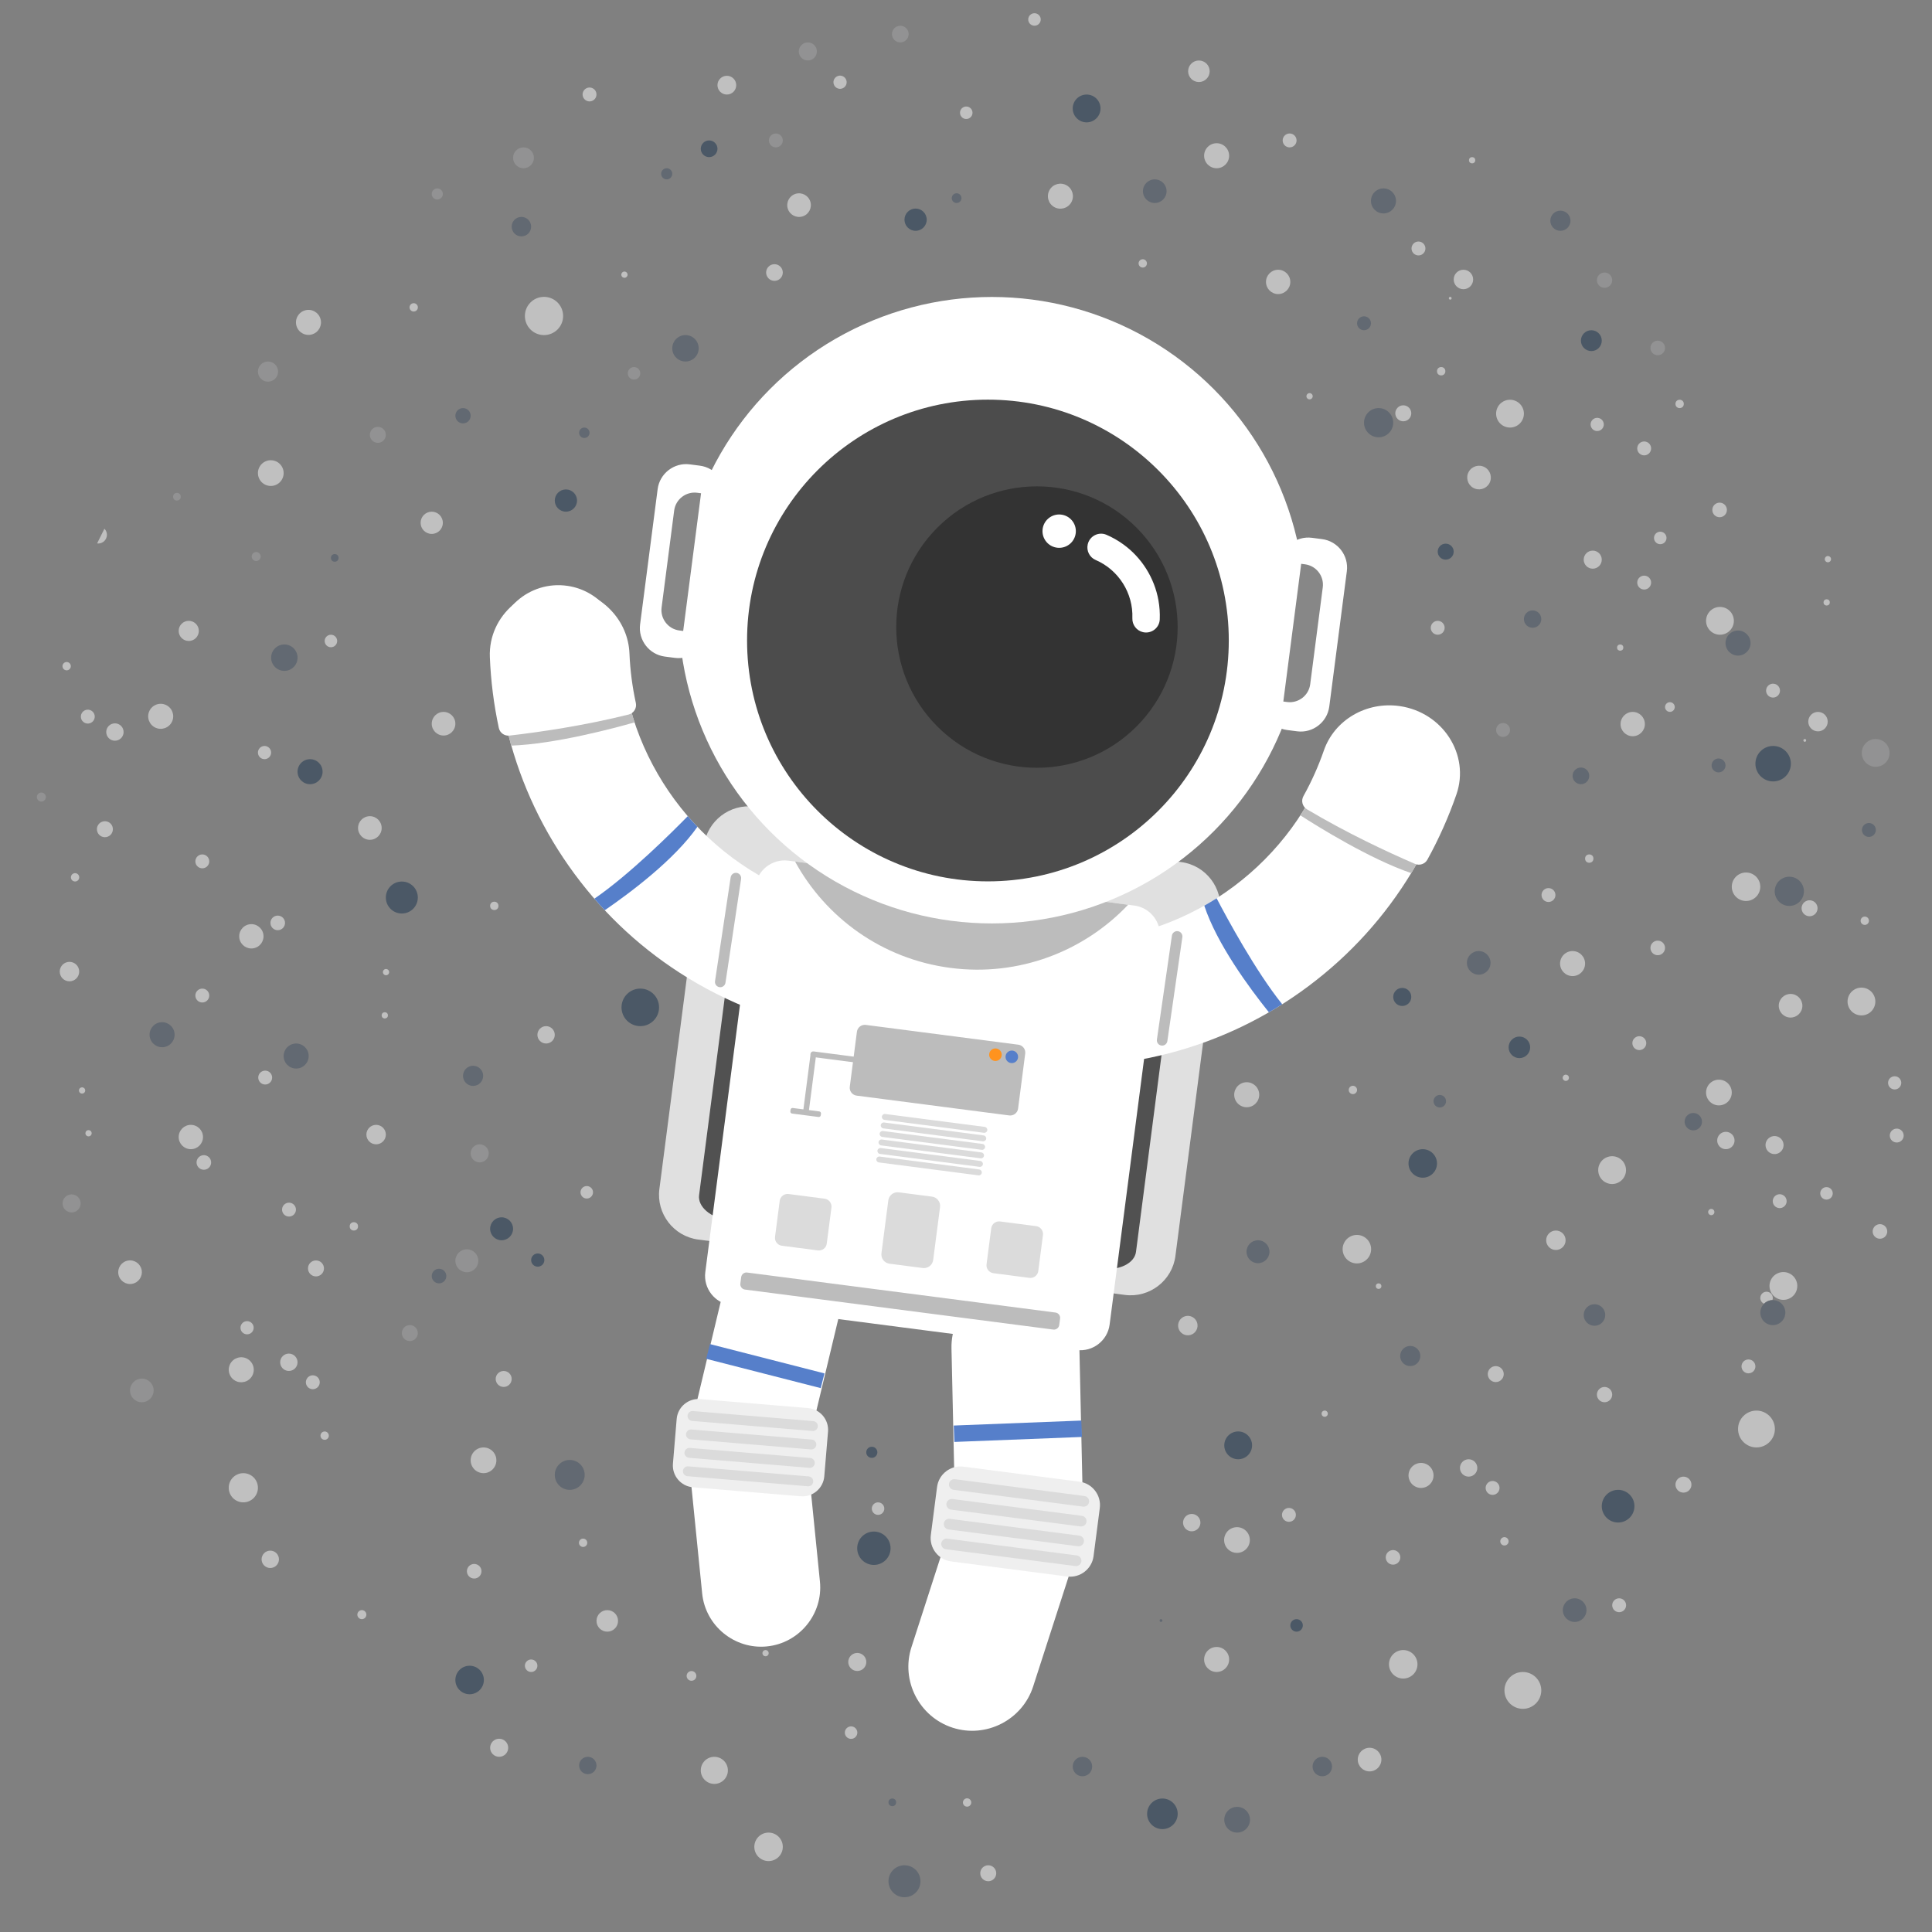<?xml version="1.0" encoding="utf-8"?>
<!-- Generator: Adobe Illustrator 28.0.0, SVG Export Plug-In . SVG Version: 6.00 Build 0)  -->
<svg version="1.1" id="Layer_1" xmlns="http://www.w3.org/2000/svg" xmlns:xlink="http://www.w3.org/1999/xlink" x="0px" y="0px"
	 viewBox="0 0 2779 2779" style="enable-background:new 0 0 2779 2779;" xml:space="preserve">
<rect x="0" y="0" width="2779" height="2779" fill="#808080" stroke="none"/>
<style type="text/css">
	.st0{opacity:0.5;}
	.st1{fill:none;}
	.st2{fill:#FFFFFF;}
	.st3{fill:#445163;}
	.st4{fill:#15304C;}
	.st5{fill:#A4A4A5;}
	.st6{fill:#E0E0E0;}
	.st7{fill:#515151;}
	.st8{fill:#567FCA;}
	.st9{fill:#BCBCBC;}
	.st10{fill:#4C4C4C;}
	.st11{fill:#333333;}
	.st12{fill:#878787;}
	.st13{fill:#DBDBDB;}
	.st14{fill:#FF931E;}
	.st15{fill:#EFEFEF;}
</style>
<g>
	<g class="st0">
		<path class="st1" d="M1389.5,0C848.492,0,379.705,309.192,150.191,760.506
			c2.88,2.924,4.27,7.199,3.308,11.502c-1.426,6.375-7.487,10.507-13.843,9.656
			C50.197,965.269,0,1171.522,0,1389.5C0,2156.9,622.1,2779,1389.5,2779S2779,2156.9,2779,1389.5
			S2156.9,0,1389.5,0z M2348.5,1024c9.665,0,17.5,7.835,17.5,17.5s-7.835,17.5-17.5,17.5
			s-17.5-7.835-17.5-17.5S2338.835,1024,2348.5,1024z M2291,818c-7.18,0-13-5.82-13-13s5.82-13,13-13
			s13,5.82,13,13S2298.18,818,2291,818z M2292,1235c0,3.314-2.686,6-6,6s-6-2.686-6-6s2.686-6,6-6
			S2292,1231.686,2292,1235z M2289.212,605.75c2.638-4.535,8.454-6.072,12.989-3.434
			s6.072,8.454,3.434,12.989c-2.639,4.535-8.454,6.072-12.989,3.434
			C2288.11,616.1,2286.573,610.284,2289.212,605.75z M2314.837,1663.514
			c10.82-2.223,21.393,4.745,23.616,15.565
			c2.223,10.82-4.745,21.393-15.565,23.616
			c-10.82,2.223-21.393-4.745-23.616-15.565
			C2297.049,1676.31,2304.018,1665.737,2314.837,1663.514z M2330.5,927c2.485,0,4.5,2.015,4.5,4.5
			s-2.015,4.5-4.5,4.5s-4.5-2.015-4.5-4.5S2328.015,927,2330.5,927z M2308,392c6.075,0,11,4.925,11,11
			c0,6.075-4.925,11-11,11s-11-4.925-11-11C2297,396.925,2301.925,392,2308,392z M2289,475
			c8.284,0,15,6.716,15,15c0,8.284-6.716,15-15,15s-15-6.716-15-15C2274,481.716,2280.716,475,2289,475
			z M2274,1104c6.627,0,12,5.373,12,12s-5.373,12-12,12s-12-5.373-12-12S2267.373,1104,2274,1104z M2280,1386
			c0,9.941-8.059,18-18,18s-18-8.059-18-18s8.059-18,18-18S2280,1376.059,2280,1386z
			 M2253.173,1554.698c-2.434,0.5-4.813-1.068-5.314-3.502
			c-0.5-2.434,1.068-4.813,3.502-5.314s4.813,1.068,5.314,3.502
			C2257.176,1551.819,2255.607,1554.198,2253.173,1554.698z M2244.5,303
			c8.008,0,14.5,6.492,14.5,14.5c0,8.008-6.492,14.5-14.5,14.5s-14.5-6.492-14.5-14.5
			C2230,309.492,2236.492,303,2244.5,303z M2172,575c11.046,0,20,8.954,20,20s-8.954,20-20,20
			s-20-8.954-20-20S2160.954,575,2172,575z M2201,1506.5c0,8.56-6.939,15.5-15.5,15.5s-15.5-6.94-15.5-15.5
			s6.939-15.5,15.5-15.5S2201,1497.94,2201,1506.5z M2162,1040c5.523,0,10,4.477,10,10
			c0,5.523-4.477,10-10,10s-10-4.477-10-10C2152,1044.477,2156.477,1040,2162,1040z M2163,1976.5
			c0,6.351-5.149,11.5-11.5,11.5s-11.5-5.149-11.5-11.5s5.149-11.5,11.5-11.5S2163,1970.149,2163,1976.5z
			 M2136.002,672.217c8.115,4.721,10.866,15.128,6.145,23.243
			c-4.722,8.115-15.128,10.866-23.243,6.145
			c-8.115-4.722-10.866-15.128-6.145-23.243
			C2117.48,670.247,2127.886,667.496,2136.002,672.217z M2117.5,226c2.485,0,4.5,2.015,4.5,4.5
			c0,2.485-2.015,4.5-4.5,4.5s-4.5-2.015-4.5-4.5C2113,228.015,2115.015,226,2117.5,226z M2086,427
			c1.104,0,2,0.895,2,2c0,1.105-0.896,2-2,2s-2-0.895-2-2C2084,427.895,2084.896,427,2086,427z
			 M2073,528c3.314,0,6,2.686,6,6c0,3.314-2.686,6-6,6s-6-2.686-6-6
			C2067,530.686,2069.686,528,2073,528z M2068,893c5.523,0,10,4.477,10,10c0,5.523-4.477,10-10,10
			s-10-4.477-10-10C2058,897.477,2062.477,893,2068,893z M2031.7,352.377
			c2.777-4.774,8.899-6.392,13.672-3.615c4.774,2.777,6.392,8.899,3.615,13.672
			c-2.777,4.774-8.899,6.392-13.672,3.615S2028.922,357.15,2031.7,352.377z M2018.5,583
			c6.351,0,11.5,5.149,11.5,11.5c0,6.351-5.149,11.5-11.5,11.5s-11.5-5.149-11.5-11.5
			C2007,588.149,2012.149,583,2018.5,583z M2017,1447c-7.18,0-13-5.82-13-13s5.82-13,13-13
			s13,5.82,13,13S2024.18,1447,2017,1447z M2028.5,1936c8.008,0,14.5,6.492,14.5,14.5s-6.492,14.5-14.5,14.5
			s-14.5-6.492-14.5-14.5S2020.492,1936,2028.5,1936z M1983,629c-11.598,0-21-9.402-21-21
			c0-11.598,9.402-21,21-21s21,9.402,21,21C2004,619.598,1994.598,629,1983,629z M1990,271
			c9.941,0,18,8.059,18,18c0,9.941-8.059,18-18,18s-18-8.059-18-18C1972,279.059,1980.059,271,1990,271
			z M1962,455c5.523,0,10,4.477,10,10c0,5.523-4.477,10-10,10s-10-4.477-10-10
			C1952,459.477,1956.477,455,1962,455z M1944.814,1561.913
			c3.246-0.667,6.418,1.424,7.085,4.669c0.667,3.246-1.424,6.418-4.67,7.085
			c-3.246,0.667-6.418-1.424-7.085-4.669
			C1939.478,1565.752,1941.568,1562.58,1944.814,1561.913z M1901.18,2032.082
			c0.754-2.368,3.285-3.677,5.653-2.923c2.368,0.754,3.677,3.285,2.923,5.653
			c-0.754,2.368-3.285,3.677-5.653,2.923
			C1901.734,2036.981,1900.426,2034.45,1901.18,2032.082z M1855,192c5.523,0,10,4.477,10,10
			c0,5.523-4.477,10-10,10c-5.523,0-10-4.477-10-10C1845,196.477,1849.477,192,1855,192z
			 M1789.659,1557.043c9.738-2.001,19.253,4.271,21.254,14.009
			s-4.271,19.254-14.008,21.255c-9.738,2.001-19.254-4.271-21.255-14.009
			C1773.649,1568.56,1779.921,1559.044,1789.659,1557.043z M1768,224c0,9.941-8.059,18-18,18
			s-18-8.059-18-18c0-9.941,8.059-18,18-18S1768,214.059,1768,224z M1724.5,87
			c8.56,0,15.5,6.94,15.5,15.5c0,8.56-6.94,15.5-15.5,15.5c-8.561,0-15.5-6.94-15.5-15.5
			C1709,93.94,1715.939,87,1724.5,87z M1661,258c9.389,0,17,7.611,17,17c0,9.389-7.611,17-17,17
			s-17-7.611-17-17C1644,265.611,1651.611,258,1661,258z M1638.562,375.854
			c1.667-2.864,5.339-3.835,8.204-2.169c2.864,1.667,3.835,5.339,2.168,8.204
			c-1.666,2.864-5.339,3.835-8.203,2.169
			C1637.867,382.391,1636.896,378.718,1638.562,375.854z M1563,136c11.046,0,20,8.954,20,20
			c0,11.046-8.954,20-20,20s-20-8.954-20-20C1543,144.954,1551.954,136,1563,136z M1295,37
			c6.627,0,12,5.373,12,12s-5.373,12-12,12s-12-5.373-12-12S1288.373,37,1295,37z M1289,2592.5
			c0,3.038-2.462,5.5-5.5,5.5s-5.5-2.462-5.5-5.5s2.462-5.5,5.5-5.5S1289,2589.462,1289,2592.5z M1272,2170
			c0,4.97-4.029,9-9,9s-9-4.03-9-9c0-4.971,4.029-9,9-9S1272,2165.029,1272,2170z M1254,2081
			c4.418,0,8,3.582,8,8s-3.582,8-8,8s-8-3.582-8-8S1249.582,2081,1254,2081z M1097.053,2376.17
			c0.964-2.291,3.603-3.366,5.893-2.402c2.291,0.964,3.366,3.603,2.402,5.894
			c-0.964,2.291-3.603,3.366-5.894,2.401
			C1097.164,2381.099,1096.089,2378.46,1097.053,2376.17z M1020,202c6.627,0,12,5.373,12,12
			c0,6.627-5.373,12-12,12c-6.627,0-12-5.373-12-12C1008,207.373,1013.373,202,1020,202z M912,528
			c4.971,0,9,4.029,9,9c0,4.971-4.029,9-9,9s-9-4.029-9-9C903,532.029,907.029,528,912,528z
			 M845.042,126.319c5.277-1.629,10.876,1.328,12.505,6.605
			c1.629,5.277-1.328,10.876-6.605,12.505c-5.277,1.629-10.876-1.328-12.505-6.605
			C836.808,133.547,839.765,127.948,845.042,126.319z M853,1715c0,4.97-4.029,9-9,9
			s-9-4.03-9-9c0-4.971,4.029-9,9-9S853,1710.029,853,1715z M840.5,615c4.142,0,7.5,3.358,7.5,7.5
			s-3.358,7.5-7.5,7.5s-7.5-3.358-7.5-7.5S836.358,615,840.5,615z M830,720c0,8.836-7.164,16-16,16
			s-16-7.164-16-16s7.164-16,16-16S830,711.164,830,720z M810,454.5c0,15.188-12.312,27.5-27.5,27.5
			S755,469.688,755,454.5c0-15.188,12.312-27.5,27.5-27.5S810,439.312,810,454.5z M753,212
			c8.284,0,15,6.716,15,15c0,8.284-6.716,15-15,15s-15-6.716-15-15C738,218.716,744.716,212,753,212z
			 M711,1297c3.314,0,6,2.686,6,6s-2.686,6-6,6s-6-2.686-6-6S707.686,1297,711,1297z M703,1659
			c0,7.18-5.82,13-13,13s-13-5.82-13-13s5.82-13,13-13S703,1651.82,703,1659z M672.411,2256.007
			c2.25-5.345,8.406-7.854,13.751-5.604c5.345,2.25,7.854,8.407,5.604,13.751
			c-2.25,5.345-8.406,7.854-13.751,5.604
			C672.67,2267.508,670.161,2261.352,672.411,2256.007z M671.5,1830c-9.113,0-16.5-7.387-16.5-16.5
			s7.387-16.5,16.5-16.5s16.5,7.387,16.5,16.5S680.613,1830,671.5,1830z M677,2100.5
			c0-10.217,8.283-18.5,18.5-18.5s18.5,8.283,18.5,18.5s-8.283,18.5-18.5,18.5S677,2110.717,677,2100.5z
			 M695,1547.5c0,8.008-6.492,14.5-14.5,14.5s-14.5-6.492-14.5-14.5s6.492-14.5,14.5-14.5
			S695,1539.492,695,1547.5z M666,587c6.075,0,11,4.925,11,11c0,6.075-4.925,11-11,11s-11-4.925-11-11
			C655,591.925,659.925,587,666,587z M629,271c4.418,0,8,3.582,8,8c0,4.418-3.582,8-8,8s-8-3.582-8-8
			C621,274.582,624.582,271,629,271z M543.5,614c6.351,0,11.5,5.149,11.5,11.5
			c0,6.351-5.149,11.5-11.5,11.5s-11.5-5.149-11.5-11.5C532,619.149,537.149,614,543.5,614z M532,1174
			c9.389,0,17,7.611,17,17s-7.611,17-17,17s-17-7.611-17-17S522.611,1174,532,1174z M466,1824.5
			c0,6.351-5.149,11.5-11.5,11.5s-11.5-5.149-11.5-11.5s5.149-11.5,11.5-11.5S466,1818.149,466,1824.5z
			 M446,1128c-9.941,0-18-8.059-18-18s8.059-18,18-18s18,8.059,18,18S455.941,1128,446,1128z
			 M438.41,446.531c9.499-2.933,19.576,2.39,22.509,11.889
			c2.933,9.499-2.39,19.576-11.889,22.509c-9.499,2.933-19.576-2.39-22.509-11.889
			C423.588,459.541,428.911,449.464,438.41,446.531z M428,946c0,10.493-8.507,19-19,19
			s-19-8.507-19-19s8.507-19,19-19S428,935.507,428,946z M399.5,1338c-5.799,0-10.5-4.701-10.5-10.5
			c0-5.799,4.701-10.5,10.5-10.5s10.5,4.701,10.5,10.5C410,1333.299,405.299,1338,399.5,1338z
			 M413.931,1730.081c5.435-0.98,10.636,2.631,11.616,8.066
			c0.98,5.435-2.631,10.636-8.066,11.616c-5.435,0.98-10.636-2.631-11.616-8.066
			C404.885,1736.262,408.496,1731.061,413.931,1730.081z M380.5,1092c-5.247,0-9.5-4.253-9.5-9.5
			s4.253-9.5,9.5-9.5s9.5,4.253,9.5,9.5S385.747,1092,380.5,1092z M385.5,520c8.008,0,14.5,6.492,14.5,14.5
			c0,8.008-6.492,14.5-14.5,14.5s-14.5-6.492-14.5-14.5C371,526.492,377.492,520,385.5,520z M389.5,662
			c10.217,0,18.5,8.283,18.5,18.5s-8.283,18.5-18.5,18.5s-18.5-8.283-18.5-18.5S379.283,662,389.5,662z
			 M368.5,794c3.59,0,6.5,2.91,6.5,6.5s-2.91,6.5-6.5,6.5s-6.5-2.91-6.5-6.5S364.91,794,368.5,794z
			 M358.461,1329.567c9.512-1.715,18.613,4.604,20.328,14.116
			c1.715,9.512-4.605,18.613-14.116,20.328
			c-9.512,1.716-18.613-4.604-20.328-14.116
			C342.63,1340.384,348.95,1331.282,358.461,1329.567z M357.092,1919.172
			c-5.164,0.931-10.104-2.5-11.035-7.663c-0.931-5.164,2.5-10.104,7.663-11.035
			c5.163-0.931,10.104,2.5,11.035,7.663
			C365.686,1913.3,362.255,1918.241,357.092,1919.172z M331.317,1961.47
			c4.861-8.672,15.831-11.761,24.503-6.9c8.672,4.861,11.761,15.831,6.9,24.503
			c-4.861,8.672-15.831,11.761-24.503,6.9S326.456,1970.141,331.317,1961.47z M301,1239
			c0,5.523-4.477,10-10,10s-10-4.477-10-10c0-5.523,4.477-10,10-10S301,1233.477,301,1239z M301,1432
			c0,5.523-4.477,10-10,10s-10-4.477-10-10c0-5.523,4.477-10,10-10S301,1426.477,301,1432z M271.5,893
			c8.008,0,14.5,6.492,14.5,14.5s-6.492,14.5-14.5,14.5s-14.5-6.492-14.5-14.5S263.492,893,271.5,893z
			 M213.766,1024.33c3.245-9.397,13.492-14.384,22.889-11.139
			c9.397,3.245,14.384,13.492,11.139,22.889
			c-3.245,9.397-13.493,14.384-22.889,11.139
			C215.508,1043.975,210.521,1033.727,213.766,1024.33z M106.918,1256.047
			c3.261-0.588,6.382,1.579,6.97,4.84c0.588,3.261-1.579,6.382-4.84,6.97
			s-6.381-1.579-6.97-4.84C101.49,1259.756,103.657,1256.636,106.918,1256.047z
			 M90.211,956.277c1.081-3.132,4.497-4.795,7.63-3.713
			c3.132,1.082,4.795,4.497,3.713,7.63c-1.081,3.132-4.498,4.795-7.63,3.713
			C90.792,962.825,89.13,959.409,90.211,956.277z M59.5,1153c-3.59,0-6.5-2.91-6.5-6.5
			s2.91-6.5,6.5-6.5s6.5,2.91,6.5,6.5S63.09,1153,59.5,1153z M86.143,1400.021
			c-1.372-7.609,3.684-14.89,11.293-16.263
			c7.609-1.372,14.89,3.684,16.263,11.293
			c1.372,7.609-3.684,14.89-11.293,16.263
			C94.796,1412.686,87.515,1407.63,86.143,1400.021z M103,1744c-7.18,0-13-5.82-13-13
			s5.82-13,13-13s13,5.82,13,13S110.18,1744,103,1744z M118.858,1572.96
			c-2.446,0.441-4.786-1.184-5.227-3.63c-0.441-2.446,1.184-4.786,3.63-5.227
			c2.446-0.441,4.786,1.184,5.227,3.63
			C122.929,1570.179,121.304,1572.519,118.858,1572.96z M129.036,1634.244
			c-2.307,0.924-4.927-0.196-5.851-2.503c-0.924-2.307,0.197-4.926,2.503-5.851
			c2.307-0.924,4.926,0.197,5.851,2.503
			C132.463,1630.7,131.342,1633.32,129.036,1634.244z M136.211,1032.081
			c-0.715,5.476-5.734,9.336-11.21,8.621c-5.476-0.715-9.336-5.734-8.621-11.21
			c0.715-5.476,5.734-9.336,11.211-8.621
			C133.066,1021.585,136.926,1026.604,136.211,1032.081z M152.92,1204.057
			c-6.251,1.127-12.231-3.026-13.359-9.276
			c-1.127-6.25,3.026-12.231,9.276-13.359c6.251-1.127,12.232,3.026,13.359,9.276
			C163.324,1196.948,159.171,1202.929,152.92,1204.057z M152.996,1055.179
			c-1.225-6.794,3.289-13.295,10.083-14.52s13.295,3.289,14.52,10.083
			c1.225,6.794-3.289,13.295-10.083,14.52
			C160.723,1066.488,154.222,1061.973,152.996,1055.179z M170.323,1832.954
			c-1.667-9.24,4.473-18.081,13.713-19.747
			c9.24-1.667,18.081,4.473,19.747,13.713c1.666,9.24-4.473,18.081-13.713,19.747
			C180.83,1848.333,171.989,1842.193,170.323,1832.954z M204,2017c-9.389,0-17-7.611-17-17
			s7.611-17,17-17s17,7.611,17,17S213.389,2017,204,2017z M236.346,1506.044
			c-9.783,1.765-19.145-4.736-20.909-14.519
			c-1.764-9.783,4.736-19.145,14.519-20.909
			c9.783-1.765,19.145,4.736,20.909,14.519
			C252.63,1494.918,246.129,1504.28,236.346,1506.044z M249,714.5c0-3.038,2.462-5.5,5.5-5.5
			s5.5,2.462,5.5,5.5s-2.462,5.5-5.5,5.5S249,717.538,249,714.5z M257,1635.5c0-9.665,7.835-17.5,17.5-17.5
			s17.5,7.835,17.5,17.5s-7.835,17.5-17.5,17.5S257,1645.165,257,1635.5z M295.085,1682.419
			c-5.707,1.029-11.168-2.763-12.197-8.47c-1.029-5.707,2.763-11.168,8.47-12.197
			c5.707-1.029,11.168,2.763,12.197,8.47
			C304.583,1675.929,300.791,1681.39,295.085,1682.419z M350,2161c-11.598,0-21-9.402-21-21
			c0-11.598,9.402-21,21-21s21,9.402,21,21C371,2151.598,361.598,2161,350,2161z M371.608,1551.761
			c-0.98-5.435,2.631-10.636,8.066-11.616c5.435-0.98,10.636,2.631,11.616,8.066
			c0.98,5.435-2.631,10.636-8.066,11.616
			C377.79,1560.808,372.589,1557.197,371.608,1551.761z M400.285,2247.785
			c-2.678,6.363-10.008,9.35-16.371,6.671s-9.35-10.008-6.671-16.371
			c2.678-6.363,10.008-9.35,16.371-6.671
			C399.977,2234.093,402.964,2241.422,400.285,2247.785z M415.5,1972c-6.904,0-12.5-5.596-12.5-12.5
			s5.596-12.5,12.5-12.5s12.5,5.596,12.5,12.5S422.404,1972,415.5,1972z M426,1537c-9.941,0-18-8.059-18-18
			s8.059-18,18-18s18,8.059,18,18S435.941,1537,426,1537z M459.477,1991.279
			c-1.676,5.262-7.3,8.17-12.563,6.495c-5.262-1.676-8.17-7.3-6.495-12.562
			c1.676-5.263,7.3-8.17,12.563-6.495
			C458.244,1980.392,461.152,1986.017,459.477,1991.279z M472.233,2067.976
			c-1.62,2.89-5.277,3.92-8.168,2.3c-2.891-1.62-3.92-5.277-2.3-8.168
			c1.62-2.89,5.277-3.92,8.168-2.3
			C472.824,2061.429,473.854,2065.086,472.233,2067.976z M476,931c-4.971,0-9-4.029-9-9
			c0-4.971,4.029-9,9-9s9,4.029,9,9C485,926.971,480.971,931,476,931z M481.5,808
			c-3.038,0-5.5-2.462-5.5-5.5s2.462-5.5,5.5-5.5s5.5,2.462,5.5,5.5S484.538,808,481.5,808z M509,1770
			c-3.314,0-6-2.686-6-6s2.686-6,6-6c3.314,0,6,2.686,6,6S512.314,1770,509,1770z M520.5,2329
			c-3.59,0-6.5-2.91-6.5-6.5s2.91-6.5,6.5-6.5s6.5,2.91,6.5,6.5S524.09,2329,520.5,2329z M541,1646
			c-7.732,0-14-6.268-14-14s6.268-14,14-14s14,6.268,14,14S548.732,1646,541,1646z M553.5,1465
			c-2.485,0-4.5-2.015-4.5-4.5s2.015-4.5,4.5-4.5s4.5,2.015,4.5,4.5S555.985,1465,553.5,1465z
			 M556.173,1402.698c-2.434,0.5-4.813-1.068-5.314-3.502
			c-0.5-2.434,1.068-4.813,3.502-5.314c2.434-0.5,4.813,1.068,5.314,3.502
			C560.175,1399.819,558.607,1402.198,556.173,1402.698z M589.5,1929
			c-6.351,0-11.5-5.149-11.5-11.5s5.149-11.5,11.5-11.5s11.5,5.149,11.5,11.5S595.851,1929,589.5,1929z
			 M578,1314c-12.703,0-23-10.297-23-23c0-12.703,10.297-23,23-23s23,10.297,23,23
			C601,1303.703,590.703,1314,578,1314z M596.85,447.848
			c-3.166,0.978-6.525-0.797-7.503-3.963c-0.978-3.166,0.797-6.526,3.963-7.503
			c3.166-0.978,6.526,0.797,7.503,3.963
			C601.791,443.511,600.016,446.871,596.85,447.848z M605,752c0-8.836,7.164-16,16-16
			s16,7.164,16,16s-7.164,16-16,16S605,760.836,605,752z M631.5,1846c-5.799,0-10.5-4.701-10.5-10.5
			c0-5.799,4.701-10.5,10.5-10.5s10.5,4.701,10.5,10.5C642,1841.299,637.299,1846,631.5,1846z M638,1058
			c-9.389,0-17-7.611-17-17s7.611-17,17-17s17,7.611,17,17S647.389,1058,638,1058z M675.5,2437
			c-11.322,0-20.5-9.178-20.5-20.5s9.178-20.5,20.5-20.5s20.5,9.178,20.5,20.5S686.822,2437,675.5,2437z
			 M718,2527c-7.18,0-13-5.82-13-13s5.82-13,13-13s13,5.82,13,13S725.18,2527,718,2527z M724.5,1995
			c-6.351,0-11.5-5.149-11.5-11.5s5.149-11.5,11.5-11.5s11.5,5.149,11.5,11.5S730.851,1995,724.5,1995z
			 M721.5,1784c-9.113,0-16.5-7.387-16.5-16.5s7.387-16.5,16.5-16.5s16.5,7.387,16.5,16.5S730.613,1784,721.5,1784z
			 M736,326c0-7.732,6.268-14,14-14s14,6.268,14,14s-6.268,14-14,14S736,333.732,736,326z M764,2405
			c-4.971,0-9-4.03-9-9c0-4.971,4.029-9,9-9s9,4.029,9,9C773,2400.97,768.971,2405,764,2405z
			 M773.5,1822c-5.247,0-9.5-4.253-9.5-9.5s4.253-9.5,9.5-9.5s9.5,4.253,9.5,9.5S778.747,1822,773.5,1822z
			 M785.5,1501c-6.904,0-12.5-5.596-12.5-12.5s5.596-12.5,12.5-12.5s12.5,5.596,12.5,12.5
			S792.404,1501,785.5,1501z M798,2121.5c0-11.874,9.626-21.5,21.5-21.5s21.5,9.626,21.5,21.5
			s-9.626,21.5-21.5,21.5S798,2133.374,798,2121.5z M833.208,2216.823
			c1.286-3.054,4.804-4.488,7.858-3.202s4.488,4.804,3.202,7.858
			c-1.286,3.054-4.804,4.488-7.858,3.202
			C833.357,2223.395,831.923,2219.877,833.208,2216.823z M845.5,2552c-6.904,0-12.5-5.596-12.5-12.5
			s5.596-12.5,12.5-12.5s12.5,5.596,12.5,12.5S852.404,2552,845.5,2552z M873.5,2347
			c-8.56,0-15.5-6.939-15.5-15.5s6.94-15.5,15.5-15.5s15.5,6.939,15.5,15.5S882.06,2347,873.5,2347z
			 M896.873,390.799c2.375-0.733,4.894,0.598,5.627,2.972
			c0.733,2.375-0.597,4.894-2.972,5.627c-2.374,0.733-4.894-0.597-5.627-2.972
			C893.167,394.052,894.498,391.533,896.873,390.799z M921,1476c-14.912,0-27-12.088-27-27
			s12.088-27,27-27s27,12.088,27,27S935.912,1476,921,1476z M959,258c-4.418,0-8-3.582-8-8
			c0-4.418,3.582-8,8-8s8,3.582,8,8C967,254.418,963.418,258,959,258z M1001.109,2413.359
			c-1.5,3.563-5.604,5.236-9.168,3.736c-3.563-1.5-5.236-5.604-3.736-9.167
			c1.5-3.563,5.604-5.236,9.167-3.736
			C1000.937,2405.691,1002.609,2409.796,1001.109,2413.359z M986,520c-10.493,0-19-8.507-19-19
			c0-10.493,8.507-19,19-19s19,8.507,19,19C1005,511.493,996.493,520,986,520z M1027.5,2566
			c-10.769,0-19.5-8.73-19.5-19.5s8.731-19.5,19.5-19.5c10.77,0,19.5,8.73,19.5,19.5
			S1038.27,2566,1027.5,2566z M1045.5,136c-7.456,0-13.5-6.044-13.5-13.5c0-7.456,6.044-13.5,13.5-13.5
			s13.5,6.044,13.5,13.5C1059,129.956,1052.956,136,1045.5,136z M1105.5,2677c-11.322,0-20.5-9.178-20.5-20.5
			s9.178-20.5,20.5-20.5s20.5,9.178,20.5,20.5S1116.822,2677,1105.5,2677z M1114,404c-6.627,0-12-5.373-12-12
			c0-6.627,5.373-12,12-12s12,5.373,12,12C1126,398.627,1120.627,404,1114,404z M1116,212
			c-5.523,0-10-4.477-10-10c0-5.523,4.477-10,10-10s10,4.477,10,10C1126,207.523,1121.523,212,1116,212
			z M1154.378,311.294c-8.971,2.77-18.489-2.257-21.259-11.228
			c-2.77-8.971,2.257-18.489,11.228-21.259s18.489,2.257,21.259,11.228
			S1163.349,308.524,1154.378,311.294z M1162,87c-7.18,0-13-5.82-13-13s5.82-13,13-13
			s13,5.82,13,13S1169.18,87,1162,87z M1211.143,127.362
			c-5.013,1.548-10.332-1.261-11.88-6.275s1.261-10.332,6.274-11.88
			c5.013-1.548,10.332,1.261,11.88,6.275S1216.156,125.814,1211.143,127.362z
			 M1229.617,2499.404c-3.971,2.99-9.614,2.195-12.603-1.776
			c-2.99-3.971-2.195-9.614,1.776-12.604c3.971-2.99,9.613-2.195,12.603,1.776
			S1233.588,2496.414,1229.617,2499.404z M1245.099,2395.632
			c-2.786,6.617-10.408,9.724-17.025,6.938
			c-6.617-2.786-9.724-10.408-6.938-17.025c2.786-6.617,10.408-9.724,17.025-6.938
			C1244.778,2381.392,1247.884,2389.015,1245.099,2395.632z M1257,2251c-13.255,0-24-10.745-24-24
			s10.745-24,24-24s24,10.745,24,24S1270.255,2251,1257,2251z M1301,2729c-12.703,0-23-10.297-23-23
			s10.297-23,23-23s23,10.297,23,23S1313.703,2729,1301,2729z M1302.209,1889.289
			c3.106-5.54,10.115-7.514,15.655-4.408c5.54,3.105,7.514,10.114,4.408,15.655
			c-3.106,5.54-10.115,7.514-15.655,4.408
			C1301.078,1901.838,1299.104,1894.829,1302.209,1889.289z M1317,332c-8.836,0-16-7.163-16-16
			c0-8.836,7.164-16,16-16s16,7.164,16,16C1333,324.837,1325.836,332,1317,332z M1376,278
			c3.866,0,7,3.134,7,7s-3.134,7-7,7s-7-3.134-7-7S1372.134,278,1376,278z M1380.095,1953.596
			c-4.869,1-9.627-2.135-10.627-7.004s2.135-9.627,7.004-10.627
			c4.869-1,9.627,2.135,10.627,7.004S1384.963,1952.595,1380.095,1953.596z
			 M1396.604,2595.031c-1.286,3.054-4.804,4.488-7.858,3.202
			s-4.488-4.804-3.202-7.858c1.286-3.054,4.804-4.488,7.858-3.202
			S1397.89,2591.977,1396.604,2595.031z M1392.526,170.785
			c-4.749,1.466-9.788-1.195-11.254-5.944c-1.467-4.749,1.195-9.788,5.944-11.254
			s9.788,1.195,11.254,5.944C1399.937,164.28,1397.275,169.318,1392.526,170.785z
			 M1402.276,2477.674c-3.156-4.191-2.317-10.148,1.875-13.304
			c4.191-3.156,10.148-2.317,13.304,1.875c3.156,4.191,2.317,10.148-1.875,13.304
			C1411.388,2482.704,1405.432,2481.865,1402.276,2477.674z M1421.5,2706
			c-6.351,0-11.5-5.149-11.5-11.5s5.149-11.5,11.5-11.5s11.5,5.149,11.5,11.5S1427.851,2706,1421.5,2706z
			 M1488,19c4.971,0,9,4.029,9,9c0,4.971-4.029,9-9,9s-9-4.029-9-9C1479,23.029,1483.029,19,1488,19z
			 M1495.87,2134.843c-2.431,4.336-7.916,5.88-12.251,3.45
			c-4.336-2.431-5.88-7.916-3.45-12.251c2.431-4.336,7.916-5.88,12.251-3.45
			C1496.756,2125.022,1498.3,2130.508,1495.87,2134.843z M1516.25,297.747
			c-8.593-4.999-11.505-16.018-6.506-24.61
			c5-8.593,16.018-11.505,24.61-6.506c8.593,4.999,11.505,16.018,6.506,24.61
			C1535.861,299.834,1524.842,302.747,1516.25,297.747z M1557,2555c-7.732,0-14-6.268-14-14
			s6.268-14,14-14s14,6.268,14,14S1564.732,2555,1557,2555z M1592.992,1742.763
			c-3.105,5.54-10.114,7.514-15.655,4.408s-7.514-10.115-4.408-15.655
			c3.106-5.54,10.115-7.514,15.655-4.408
			C1594.124,1730.214,1596.097,1737.223,1592.992,1742.763z M1635.826,1821.927
			c-2.057-10.008,4.39-19.789,14.398-21.845
			c10.008-2.057,19.789,4.389,21.845,14.398
			c2.057,10.008-4.389,19.789-14.397,21.845
			C1647.663,1838.382,1637.883,1831.936,1635.826,1821.927z M1672,2331c0,1.104-0.896,2-2,2
			s-2-0.896-2-2s0.896-2,2-2S1672,2329.896,1672,2331z M1672,2631c-12.15,0-22-9.85-22-22s9.85-22,22-22
			s22,9.85,22,22S1684.15,2631,1672,2631z M1696.368,1899.877
			c3.781-6.745,12.313-9.147,19.058-5.366s9.147,12.313,5.366,19.058
			c-3.781,6.744-12.313,9.147-19.058,5.366S1692.588,1906.621,1696.368,1899.877z
			 M1725.103,2196.279c-3.376,6.022-10.994,8.167-17.016,4.792
			c-6.022-3.376-8.167-10.994-4.792-17.016c3.376-6.022,10.994-8.167,17.016-4.792
			S1728.479,2190.257,1725.103,2196.279z M1732,2387c0-9.941,8.059-18,18-18s18,8.059,18,18
			s-8.059,18-18,18S1732,2396.941,1732,2387z M1763.14,2206.138
			c4.996-8.913,16.271-12.087,25.184-7.091
			c8.912,4.996,12.087,16.271,7.091,25.184
			c-4.996,8.912-16.271,12.087-25.184,7.091
			C1761.319,2226.325,1758.144,2215.05,1763.14,2206.138z M1779.5,2636
			c-10.217,0-18.5-8.283-18.5-18.5s8.283-18.5,18.5-18.5s18.5,8.283,18.5,18.5S1789.717,2636,1779.5,2636z
			 M1781,2099c-11.046,0-20-8.954-20-20s8.954-20,20-20s20,8.954,20,20S1792.046,2099,1781,2099z M1809.5,1817
			c-9.113,0-16.5-7.387-16.5-16.5s7.387-16.5,16.5-16.5s16.5,7.387,16.5,16.5S1818.613,1817,1809.5,1817z
			 M1821,405.5c0-9.665,7.835-17.5,17.5-17.5s17.5,7.835,17.5,17.5s-7.835,17.5-17.5,17.5
			S1821,415.165,1821,405.5z M1844,2179c0-5.523,4.477-10,10-10c5.523,0,10,4.477,10,10s-4.477,10-10,10
			C1848.477,2189,1844,2184.523,1844,2179z M1865,2347c-4.971,0-9-4.03-9-9c0-4.971,4.029-9,9-9
			s9,4.029,9,9C1874,2342.97,1869.971,2347,1865,2347z M1881.436,573.853
			c-2.148-1.25-2.876-4.005-1.627-6.153c1.25-2.148,4.005-2.876,6.153-1.626
			c2.148,1.25,2.876,4.004,1.626,6.152
			C1886.338,574.375,1883.584,575.103,1881.436,573.853z M1902,2555c-7.732,0-14-6.268-14-14
			s6.268-14,14-14s14,6.268,14,14S1909.732,2555,1902,2555z M1931.659,1800.953
			c-2.279-11.09,4.864-21.928,15.954-24.207s21.928,4.864,24.207,15.954
			c2.279,11.09-4.864,21.928-15.954,24.207
			C1944.776,1819.186,1933.938,1812.043,1931.659,1800.953z M1970,2548c-9.389,0-17-7.611-17-17
			s7.611-17,17-17s17,7.611,17,17S1979.389,2548,1970,2548z M1983,1854c-2.209,0-4-1.791-4-4
			c0-2.209,1.791-4,4-4s4,1.791,4,4C1987,1852.209,1985.209,1854,1983,1854z M1994.586,2234.995
			c2.836-5.058,9.235-6.86,14.293-4.025c5.058,2.836,6.86,9.235,4.025,14.293
			c-2.836,5.058-9.235,6.86-14.293,4.025
			C1993.552,2246.453,1991.75,2240.054,1994.586,2234.995z M2036.289,2403.965
			c-5.536,9.876-18.03,13.394-27.906,7.858s-13.394-18.03-7.858-27.906
			s18.03-13.394,27.906-7.858S2041.825,2394.089,2036.289,2403.965z M2059.72,2131.073
			c-4.861,8.672-15.831,11.761-24.503,6.9s-11.761-15.831-6.9-24.503
			s15.831-11.761,24.503-6.9S2064.581,2122.401,2059.72,2131.073z M2046.5,1694
			c-11.322,0-20.5-9.178-20.5-20.5s9.178-20.5,20.5-20.5s20.5,9.178,20.5,20.5S2057.822,1694,2046.5,1694z
			 M2071,1593c-4.971,0-9-4.03-9-9c0-4.971,4.029-9,9-9s9,4.029,9,9
			C2080,1588.97,2075.971,1593,2071,1593z M2079.5,805c-6.351,0-11.5-5.149-11.5-11.5s5.149-11.5,11.5-11.5
			s11.5,5.149,11.5,11.5S2085.851,805,2079.5,805z M2091,402c0-7.732,6.268-14,14-14s14,6.268,14,14
			s-6.268,14-14,14S2091,409.732,2091,402z M2112.5,2124c-6.904,0-12.5-5.596-12.5-12.5s5.596-12.5,12.5-12.5
			s12.5,5.596,12.5,12.5S2119.404,2124,2112.5,2124z M2110,1385c0-9.389,7.611-17,17-17s17,7.611,17,17
			s-7.611,17-17,17S2110,1394.389,2110,1385z M2156.477,2143.279
			c-1.676,5.262-7.3,8.17-12.563,6.495s-8.17-7.3-6.495-12.562
			c1.676-5.263,7.3-8.17,12.563-6.495
			C2155.244,2132.392,2158.152,2138.017,2156.477,2143.279z M2161.066,2222.276
			c-2.891-1.62-3.92-5.277-2.3-8.168c1.621-2.89,5.277-3.92,8.168-2.3
			c2.891,1.62,3.92,5.277,2.3,8.168
			C2167.613,2222.867,2163.956,2223.896,2161.066,2222.276z M2190.5,2458
			c-14.635,0-26.5-11.865-26.5-26.5s11.865-26.5,26.5-26.5s26.5,11.865,26.5,26.5S2205.135,2458,2190.5,2458z
			 M2204.5,903c-6.904,0-12.5-5.596-12.5-12.5c0-6.904,5.596-12.5,12.5-12.5s12.5,5.596,12.5,12.5
			C2217,897.404,2211.404,903,2204.5,903z M2217.553,1289.439
			c-1.112-5.41,2.373-10.697,7.782-11.808c5.41-1.112,10.697,2.373,11.808,7.782
			c1.112,5.41-2.373,10.697-7.782,11.808
			C2223.951,1298.333,2218.664,1294.849,2217.553,1289.439z M2238,1798c-7.732,0-14-6.268-14-14
			s6.268-14,14-14s14,6.268,14,14S2245.732,1798,2238,1798z M2265,2333c-9.389,0-17-7.611-17-17
			s7.611-17,17-17s17,7.611,17,17S2274.389,2333,2265,2333z M2278,1891.5c0-8.561,6.939-15.5,15.5-15.5
			s15.5,6.939,15.5,15.5s-6.939,15.5-15.5,15.5S2278,1900.061,2278,1891.5z M2297,2006c0-6.075,4.925-11,11-11
			s11,4.925,11,11s-4.925,11-11,11S2297,2012.075,2297,2006z M2329,2319c-5.523,0-10-4.477-10-10
			s4.477-10,10-10s10,4.477,10,10S2334.523,2319,2329,2319z M2327.5,2190c-12.979,0-23.5-10.521-23.5-23.5
			s10.521-23.5,23.5-23.5s23.5,10.521,23.5,23.5S2340.479,2190,2327.5,2190z M2362.89,1509.197
			c-4.818,2.701-10.912,0.984-13.613-3.833c-2.701-4.818-0.984-10.912,3.833-13.613
			c4.818-2.701,10.912-0.984,13.613,3.833
			C2369.424,1500.402,2367.708,1506.497,2362.89,1509.197z M2365,848c-5.523,0-10-4.477-10-10
			c0-5.523,4.477-10,10-10s10,4.477,10,10C2375,843.523,2370.523,848,2365,848z M2384.5,1374
			c-5.799,0-10.5-4.701-10.5-10.5c0-5.799,4.701-10.5,10.5-10.5s10.5,4.701,10.5,10.5
			C2395,1369.299,2390.299,1374,2384.5,1374z M2463.697,1747.313
			c-2.168,1.215-4.91,0.443-6.126-1.725c-1.215-2.168-0.443-4.911,1.725-6.126
			c2.168-1.215,4.911-0.443,6.126,1.725
			C2466.637,1743.355,2465.865,1746.098,2463.697,1747.313z M2482.5,1653
			c-6.904,0-12.5-5.596-12.5-12.5s5.596-12.5,12.5-12.5s12.5,5.596,12.5,12.5S2489.404,1653,2482.5,1653z
			 M2491,1275.5c0-11.322,9.178-20.5,20.5-20.5s20.5,9.178,20.5,20.5s-9.178,20.5-20.5,20.5
			S2491,1286.822,2491,1275.5z M2524.995,1965.587c-0.089,5.522-4.637,9.927-10.159,9.838
			c-5.522-0.089-9.927-4.637-9.838-10.159c0.089-5.522,4.637-9.927,10.159-9.838
			C2520.678,1955.516,2525.083,1960.064,2524.995,1965.587z M2526.5,2082
			c-14.635,0-26.5-11.865-26.5-26.5s11.865-26.5,26.5-26.5s26.5,11.865,26.5,26.5S2541.135,2082,2526.5,2082z
			 M2558.85,1903.765c-8.672,4.861-19.642,1.772-24.503-6.9
			c-4.055-7.234-2.562-16.056,3.075-21.608C2534.233,1873.873,2532,1870.698,2532,1867
			c0-4.971,4.029-9,9-9s9,4.029,9,9c0,1.085-0.202,2.12-0.554,3.083
			c6.506-0.212,12.901,3.109,16.304,9.178
			C2570.611,1887.933,2567.522,1898.904,2558.85,1903.765z M2558.884,1658.416
			c-6.263,3.511-14.186,1.28-17.697-4.983s-1.28-14.186,4.983-17.697
			c6.263-3.511,14.186-1.28,17.697,4.983
			C2567.378,1646.982,2565.147,1654.905,2558.884,1658.416z M2568.649,1722.873
			c2.701,4.817,0.984,10.912-3.833,13.613c-4.818,2.7-10.912,0.984-13.613-3.833
			c-2.701-4.818-0.984-10.912,3.833-13.613
			C2559.854,1716.339,2565.949,1718.055,2568.649,1722.873z M2575.028,1867.182
			c-9.635,5.401-21.824,1.969-27.226-7.666c-5.401-9.635-1.969-21.824,7.667-27.225
			c9.635-5.401,21.824-1.969,27.226,7.666
			C2588.096,1849.592,2584.664,1861.781,2575.028,1867.182z M2575.292,1463.669
			c-9.387-0.151-16.876-7.883-16.725-17.27
			c0.151-9.388,7.883-16.876,17.27-16.725
			c9.388,0.151,16.876,7.883,16.726,17.27
			C2592.412,1456.331,2584.68,1463.82,2575.292,1463.669z M2608.522,1316.477
			c-5.54,3.106-12.549,1.132-15.655-4.408s-1.132-12.549,4.408-15.655
			s12.549-1.132,15.655,4.408C2616.036,1306.362,2614.062,1313.371,2608.522,1316.477z
			 M2709.27,1780.467c-5.059,2.836-11.458,1.034-14.293-4.025
			c-2.836-5.059-1.034-11.458,4.025-14.293c5.059-2.836,11.458-1.034,14.293,4.025
			C2716.13,1771.232,2714.328,1777.632,2709.27,1780.467z M2737.002,1628.5
			c2.7,4.817,0.984,10.912-3.833,13.613c-4.817,2.7-10.912,0.984-13.613-3.833
			c-2.701-4.818-0.984-10.912,3.833-13.613
			C2728.207,1621.966,2734.302,1623.682,2737.002,1628.5z M2725.458,1548.087
			c5.246,0.084,9.43,4.405,9.346,9.651c-0.084,5.246-4.405,9.431-9.651,9.346
			c-5.246-0.084-9.431-4.405-9.346-9.651
			C2715.891,1552.187,2720.212,1548.003,2725.458,1548.087z M2698,1063c11.046,0,20,8.954,20,20
			s-8.954,20-20,20s-20-8.954-20-20S2686.954,1063,2698,1063z M2693.124,1202.561
			c-4.817,2.701-10.912,0.984-13.613-3.833c-2.7-4.818-0.984-10.912,3.833-13.613
			s10.912-0.984,13.613,3.833C2699.657,1193.766,2697.941,1199.86,2693.124,1202.561z
			 M2679.388,1319.168c2.891-1.62,6.547-0.591,8.168,2.3
			c1.62,2.89,0.591,6.547-2.3,8.168c-2.89,1.62-6.547,0.591-8.167-2.3
			C2675.468,1324.446,2676.498,1320.789,2679.388,1319.168z M2667.741,1423.141
			c9.635-5.401,21.824-1.969,27.226,7.666s1.969,21.824-7.666,27.225
			c-9.635,5.401-21.824,1.969-27.226-7.666
			C2654.674,1440.732,2658.106,1428.542,2667.741,1423.141z M2627.102,1725.533
			c-4.97-0.08-8.934-4.173-8.854-9.143s4.173-8.934,9.143-8.854
			c4.97,0.08,8.934,4.173,8.855,9.143
			C2636.165,1721.648,2632.072,1725.613,2627.102,1725.533z M2628.362,799.883
			c2.434-0.5,4.813,1.068,5.314,3.502c0.5,2.434-1.068,4.813-3.502,5.314
			c-2.434,0.5-4.813-1.068-5.314-3.502
			C2624.359,802.762,2625.927,800.383,2628.362,799.883z M2627.5,862c2.485,0,4.5,2.015,4.5,4.5
			s-2.015,4.5-4.5,4.5s-4.5-2.015-4.5-4.5S2625.015,862,2627.5,862z M2615,1024c7.732,0,14,6.268,14,14
			s-6.268,14-14,14s-14-6.268-14-14S2607.268,1024,2615,1024z M2596,1063c1.104,0,2,0.895,2,2
			c0,1.104-0.896,2-2,2s-2-0.896-2-2C2594,1063.895,2594.896,1063,2596,1063z M2592.082,1271.812
			c5.671,10.117,2.067,22.916-8.05,28.587
			c-10.117,5.671-22.916,2.067-28.587-8.05
			c-5.671-10.117-2.067-22.916,8.05-28.587
			C2573.612,1258.091,2586.411,1261.695,2592.082,1271.812z M2541.7,988.377
			c2.777-4.774,8.899-6.392,13.672-3.615c4.774,2.777,6.392,8.899,3.615,13.672
			c-2.777,4.774-8.899,6.392-13.672,3.615
			C2540.541,999.271,2538.922,993.15,2541.7,988.377z M2550.5,1073c14.083,0,25.5,11.417,25.5,25.5
			s-11.417,25.5-25.5,25.5s-25.5-11.417-25.5-25.5S2536.417,1073,2550.5,1073z M2518,925c0,9.941-8.059,18-18,18
			s-18-8.059-18-18s8.059-18,18-18S2518,915.059,2518,925z M2473.5,723c5.799,0,10.5,4.701,10.5,10.5
			c0,5.799-4.701,10.5-10.5,10.5s-10.5-4.701-10.5-10.5C2463,727.701,2467.701,723,2473.5,723z M2474,873
			c11.046,0,20,8.954,20,20s-8.954,20-20,20s-20-8.954-20-20S2462.954,873,2474,873z M2482,1101
			c0,5.523-4.477,10-10,10s-10-4.477-10-10c0-5.523,4.477-10,10-10S2482,1095.477,2482,1101z M2472.5,1553
			c10.217,0,18.5,8.283,18.5,18.5s-8.283,18.5-18.5,18.5s-18.5-8.283-18.5-18.5S2462.283,1553,2472.5,1553z
			 M2429.537,1602.527c6.022-3.376,13.64-1.23,17.016,4.792
			c3.376,6.022,1.23,13.64-4.792,17.016s-13.64,1.23-17.016-4.792
			S2423.515,1605.902,2429.537,1602.527z M2416,575c3.314,0,6,2.686,6,6c0,3.314-2.686,6-6,6
			s-6-2.686-6-6C2410,577.686,2412.686,575,2416,575z M2421.5,2124c6.351,0,11.5,5.149,11.5,11.5
			s-5.149,11.5-11.5,11.5s-11.5-5.149-11.5-11.5S2415.149,2124,2421.5,2124z M2409,1017c0,3.866-3.134,7-7,7
			s-7-3.134-7-7s3.134-7,7-7S2409,1013.134,2409,1017z M2395.903,778.313
			c-2.5,4.296-8.009,5.753-12.305,3.253s-5.753-8.009-3.253-12.305
			c2.5-4.296,8.009-5.753,12.305-3.253
			C2396.946,768.508,2398.403,774.017,2395.903,778.313z M2384.5,490c5.799,0,10.5,4.701,10.5,10.5
			s-4.701,10.5-10.5,10.5s-10.5-4.701-10.5-10.5S2378.701,490,2384.5,490z M2375,645c0,5.523-4.477,10-10,10
			s-10-4.477-10-10c0-5.523,4.477-10,10-10S2375,639.477,2375,645z"/>
		<circle class="st2" cx="509" cy="1764" r="6"/>
		<circle class="st2" cx="1983" cy="1850" r="4"/>
		<circle class="st2" cx="1854" cy="2179" r="10"/>
		<circle class="st2" cx="2421.5" cy="2135.5" r="11.5"/>
		<circle class="st2" cx="2238" cy="1784" r="14"/>
		<circle class="st2" cx="2151.5" cy="1976.5" r="11.5"/>
		<circle class="st2" cx="2112.5" cy="2111.5" r="12.5"/>
		<circle class="st2" cx="695.5" cy="2100.5" r="18.5"/>
		<circle class="st2" cx="2384.5" cy="1363.5" r="10.5"/>
		<circle class="st2" cx="2482.5" cy="1640.5" r="12.5"/>
		<circle class="st2" cx="291" cy="1432" r="10"/>
		<circle class="st2" cx="532" cy="1191" r="17"/>
		<circle class="st2" cx="621" cy="752" r="16"/>
		<circle class="st2" cx="389.5" cy="680.5" r="18.5"/>
		<circle class="st2" cx="782.5" cy="454.5" r="27.5"/>
		<circle class="st2" cx="2086" cy="429" r="2"/>
		<circle class="st2" cx="2172" cy="595" r="20"/>
		<circle class="st2" cx="2291" cy="805" r="13"/>
		<circle class="st2" cx="1750" cy="224" r="18"/>
		<circle class="st2" cx="1114" cy="392" r="12"/>
		<circle class="st2" cx="1750" cy="2387" r="18"/>
		<circle class="st2" cx="1027.5" cy="2546.5" r="19.5"/>
		<circle class="st2" cx="764" cy="2396" r="9"/>
		<circle class="st2" cx="553.5" cy="1460.5" r="4.5"/>
		<circle class="st2" cx="380.5" cy="1082.5" r="9.5"/>
		<circle class="st2" cx="476" cy="922" r="9"/>
		<circle class="st2" cx="2402" cy="1017" r="7"/>
		<circle class="st2" cx="2416" cy="581" r="6"/>
		<circle class="st2" cx="2286" cy="1235" r="6"/>
		<circle class="st2" cx="2472.5" cy="1571.5" r="18.5"/>
		<circle class="st2" cx="2511.5" cy="1275.5" r="20.5"/>
		<circle class="st2" cx="2262" cy="1386" r="18"/>
		<circle class="st2" cx="2474" cy="893" r="20"/>
		<circle class="st2" cx="2068" cy="903" r="10"/>
		<path class="st2" d="M2549.446,1870.083C2549.798,1869.12,2550,1868.085,2550,1867
			c0-4.971-4.029-9-9-9s-9,4.029-9,9c0,3.698,2.233,6.873,5.422,8.257
			c1.12-1.103,2.388-2.089,3.825-2.895
			C2543.849,1870.904,2546.658,1870.174,2549.446,1870.083z"/>
		<circle class="st2" cx="2330.5" cy="931.5" r="4.5"/>
		<path class="st2" d="M1947.229,1573.667c3.246-0.667,5.337-3.839,4.67-7.085
			c-0.667-3.246-3.839-5.336-7.085-4.669s-5.336,3.839-4.669,7.085
			C1940.812,1572.243,1943.984,1574.334,1947.229,1573.667z"/>
		<path class="st2" d="M1657.671,1836.325c10.008-2.056,16.454-11.837,14.397-21.845
			c-2.056-10.008-11.837-16.454-21.845-14.398
			c-10.008,2.056-16.454,11.837-14.398,21.845
			C1637.883,1831.936,1647.663,1838.382,1657.671,1836.325z"/>
		<path class="st2" d="M1971.82,1792.7c-2.279-11.09-13.116-18.233-24.207-15.954
			s-18.233,13.116-15.954,24.207c2.279,11.09,13.116,18.233,24.207,15.954
			C1966.956,1814.628,1974.099,1803.79,1971.82,1792.7z"/>
		<path class="st2" d="M1796.905,1592.306c9.738-2.001,16.009-11.517,14.008-21.255
			s-11.517-16.01-21.254-14.009c-9.738,2.001-16.01,11.517-14.009,21.255
			C1777.651,1588.035,1787.167,1594.307,1796.905,1592.306z"/>
		<path class="st2" d="M2322.889,1702.695c10.82-2.223,17.788-12.796,15.565-23.616
			c-2.223-10.82-12.797-17.788-23.616-15.565
			c-10.82,2.223-17.788,12.797-15.565,23.616
			C2301.496,1697.949,2312.069,1704.918,2322.889,1702.695z"/>
		<path class="st2" d="M2229.361,1297.222c5.41-1.112,8.894-6.398,7.782-11.808
			c-1.112-5.41-6.398-8.894-11.808-7.782c-5.41,1.112-8.894,6.398-7.782,11.808
			C2218.664,1294.849,2223.951,1298.333,2229.361,1297.222z"/>
		<path class="st2" d="M1387.099,1942.969c-1-4.869-5.759-8.005-10.627-7.004
			c-4.869,1-8.005,5.759-7.004,10.627s5.759,8.005,10.627,7.004
			C1384.963,1952.595,1388.099,1947.837,1387.099,1942.969z"/>
		<path class="st2" d="M2251.362,1545.883c-2.434,0.5-4.002,2.879-3.502,5.314
			c0.5,2.434,2.879,4.002,5.314,3.502s4.002-2.879,3.502-5.314
			C2256.175,1546.95,2253.796,1545.382,2251.362,1545.883z"/>
		<path class="st2" d="M593.31,436.382c-3.166,0.977-4.94,4.337-3.963,7.503
			c0.978,3.166,4.337,4.94,7.503,3.963c3.166-0.978,4.941-4.337,3.963-7.503
			C599.835,437.179,596.476,435.405,593.31,436.382z"/>
		<path class="st2" d="M449.03,480.929c9.499-2.933,14.822-13.01,11.889-22.509
			c-2.933-9.499-13.01-14.821-22.509-11.889
			c-9.499,2.933-14.822,13.01-11.889,22.509
			C429.454,478.539,439.532,483.862,449.03,480.929z"/>
		<path class="st2" d="M850.942,145.429c5.277-1.629,8.234-7.228,6.605-12.505
			c-1.629-5.277-7.228-8.234-12.505-6.605c-5.277,1.629-8.234,7.228-6.605,12.505
			C840.066,144.101,845.665,147.058,850.942,145.429z"/>
		<path class="st2" d="M1144.348,278.807c-8.971,2.77-13.998,12.288-11.228,21.259
			c2.77,8.971,12.288,13.998,21.259,11.228s13.998-12.288,11.228-21.259
			S1153.319,276.038,1144.348,278.807z"/>
		<path class="st2" d="M899.528,399.399c2.375-0.733,3.706-3.253,2.972-5.627
			c-0.733-2.375-3.252-3.705-5.627-2.972c-2.375,0.733-3.705,3.253-2.972,5.627
			C894.634,398.801,897.153,400.132,899.528,399.399z"/>
		<path class="st2" d="M1217.417,115.482c-1.548-5.013-6.867-7.822-11.88-6.275
			c-5.013,1.548-7.822,6.867-6.274,11.88s6.867,7.822,11.88,6.275
			C1216.156,125.814,1218.965,120.495,1217.417,115.482z"/>
		<path class="st2" d="M1387.216,153.586c-4.749,1.466-7.411,6.505-5.944,11.254
			c1.466,4.749,6.505,7.411,11.254,5.944c4.749-1.466,7.411-6.505,5.944-11.255
			C1397.004,154.781,1391.965,152.119,1387.216,153.586z"/>
		<path class="st2" d="M1640.731,384.057c2.864,1.666,6.537,0.695,8.203-2.169
			c1.667-2.864,0.696-6.537-2.168-8.204c-2.864-1.666-6.537-0.695-8.204,2.169
			S1637.867,382.391,1640.731,384.057z"/>
		<path class="st2" d="M1534.354,266.631c-8.593-4.999-19.611-2.086-24.61,6.506
			c-4.999,8.592-2.086,19.611,6.506,24.61s19.611,2.087,24.61-6.506
			C1545.859,282.649,1542.947,271.63,1534.354,266.631z"/>
		<path class="st2" d="M2035.314,366.049c4.774,2.777,10.895,1.159,13.672-3.615
			c2.778-4.774,1.159-10.895-3.615-13.672c-4.773-2.777-10.895-1.159-13.672,3.615
			C2028.922,357.15,2030.541,363.272,2035.314,366.049z"/>
		<path class="st2" d="M2112.759,678.362c-4.722,8.115-1.971,18.521,6.145,23.243
			c8.115,4.722,18.521,1.971,23.243-6.145c4.722-8.115,1.97-18.522-6.145-23.243
			C2127.886,667.496,2117.48,670.247,2112.759,678.362z"/>
		<path class="st2" d="M1885.962,566.074c-2.148-1.25-4.903-0.522-6.153,1.626
			c-1.25,2.148-0.521,4.903,1.627,6.153c2.148,1.25,4.903,0.522,6.153-1.627
			C1888.838,570.079,1888.11,567.324,1885.962,566.074z"/>
		<path class="st2" d="M2305.634,615.304c2.638-4.535,1.101-10.35-3.434-12.989
			s-10.35-1.101-12.989,3.434c-2.639,4.535-1.101,10.35,3.434,12.989
			C2297.18,621.377,2302.996,619.84,2305.634,615.304z"/>
		<path class="st2" d="M2392.65,766.008c-4.296-2.5-9.806-1.043-12.305,3.253
			c-2.5,4.296-1.043,9.806,3.253,12.305s9.806,1.043,12.305-3.253
			C2398.403,774.017,2396.946,768.508,2392.65,766.008z"/>
		<path class="st2" d="M678.015,2269.758c5.345,2.25,11.501-0.259,13.751-5.604
			c2.25-5.345-0.259-11.501-5.604-13.751c-5.345-2.25-11.501,0.259-13.751,5.604
			C670.161,2261.352,672.67,2267.508,678.015,2269.758z"/>
		<path class="st2" d="M393.614,2231.414c-6.363-2.678-13.692,0.308-16.371,6.671
			c-2.678,6.363,0.309,13.692,6.671,16.371s13.692-0.308,16.371-6.671
			C402.964,2241.422,399.977,2234.093,393.614,2231.414z"/>
		<path class="st2" d="M1238.16,2378.607c-6.617-2.786-14.24,0.321-17.025,6.938
			c-2.785,6.617,0.321,14.24,6.938,17.025c6.617,2.785,14.24-0.321,17.025-6.938
			C1247.884,2389.015,1244.778,2381.392,1238.16,2378.607z"/>
		<path class="st2" d="M997.373,2404.191c-3.563-1.5-7.667,0.173-9.167,3.736
			c-1.5,3.563,0.173,7.667,3.736,9.167c3.563,1.5,7.668-0.173,9.168-3.736
			C1002.609,2409.796,1000.937,2405.691,997.373,2404.191z"/>
		<path class="st2" d="M1393.402,2587.174c-3.054-1.286-6.572,0.148-7.858,3.202
			c-1.286,3.054,0.148,6.572,3.202,7.858s6.572-0.148,7.858-3.202
			S1396.456,2588.459,1393.402,2587.174z"/>
		<path class="st2" d="M836.411,2224.681c3.054,1.286,6.572-0.148,7.858-3.202
			c1.286-3.054-0.148-6.572-3.202-7.858s-6.572,0.148-7.858,3.202
			C831.923,2219.877,833.357,2223.395,836.411,2224.681z"/>
		<path class="st2" d="M1099.455,2382.063c2.291,0.964,4.929-0.111,5.894-2.401
			c0.964-2.291-0.111-4.929-2.402-5.894c-2.291-0.964-4.929,0.111-5.893,2.402
			C1096.089,2378.46,1097.164,2381.099,1099.455,2382.063z"/>
		<path class="st2" d="M1417.454,2466.244c-3.156-4.191-9.112-5.031-13.304-1.875
			c-4.191,3.156-5.031,9.112-1.875,13.304c3.156,4.191,9.112,5.031,13.304,1.875
			C1419.771,2476.392,1420.61,2470.436,1417.454,2466.244z"/>
		<path class="st2" d="M1218.79,2485.025c-3.971,2.99-4.766,8.633-1.776,12.604
			c2.99,3.971,8.633,4.766,12.603,1.776s4.766-8.633,1.776-12.604
			S1222.76,2482.035,1218.79,2485.025z"/>
		<path class="st2" d="M1306.618,1904.944c5.54,3.106,12.549,1.132,15.655-4.408
			c3.105-5.54,1.132-12.549-4.408-15.655c-5.54-3.106-12.549-1.132-15.655,4.408
			C1299.104,1894.829,1301.078,1901.838,1306.618,1904.944z"/>
		<path class="st2" d="M1720.792,1913.568c3.781-6.745,1.378-15.277-5.366-19.058
			s-15.277-1.378-19.058,5.366c-3.781,6.744-1.378,15.277,5.366,19.058
			S1717.012,1920.312,1720.792,1913.568z"/>
		<path class="st2" d="M1588.584,1727.109c-5.54-3.106-12.549-1.132-15.655,4.408
			c-3.106,5.54-1.132,12.549,4.408,15.655s12.549,1.132,15.655-4.408
			C1596.097,1737.223,1594.124,1730.214,1588.584,1727.109z"/>
		<path class="st2" d="M2012.904,2245.264c2.835-5.059,1.033-11.458-4.025-14.293
			c-5.059-2.836-11.458-1.034-14.293,4.025c-2.835,5.059-1.034,11.458,4.025,14.293
			C2003.669,2252.124,2010.069,2250.322,2012.904,2245.264z"/>
		<path class="st2" d="M1720.312,2179.263c-6.022-3.376-13.64-1.23-17.016,4.792
			c-3.376,6.022-1.23,13.64,4.792,17.016c6.022,3.376,13.64,1.23,17.016-4.792
			S1726.333,2182.639,1720.312,2179.263z"/>
		<path class="st2" d="M2169.233,2219.976c1.62-2.891,0.591-6.547-2.3-8.168
			c-2.89-1.62-6.547-0.591-8.168,2.3c-1.62,2.891-0.591,6.547,2.3,8.168
			C2163.956,2223.896,2167.613,2222.867,2169.233,2219.976z"/>
		<path class="st2" d="M1770.231,2231.321c8.912,4.996,20.188,1.821,25.184-7.091
			c4.996-8.913,1.821-20.188-7.091-25.184c-8.913-4.996-20.188-1.821-25.184,7.091
			C1758.144,2215.05,1761.319,2226.325,1770.231,2231.321z"/>
		<path class="st2" d="M2028.431,2376.059c-9.876-5.536-22.37-2.018-27.906,7.858
			s-2.018,22.37,7.858,27.906s22.37,2.018,27.906-7.858
			S2038.307,2381.595,2028.431,2376.059z"/>
		<path class="st2" d="M2052.82,2106.57c-8.672-4.861-19.642-1.772-24.503,6.9
			s-1.772,19.642,6.9,24.503s19.642,1.772,24.503-6.9
			C2064.581,2122.401,2061.492,2111.431,2052.82,2106.57z"/>
		<path class="st2" d="M1492.42,2122.592c-4.336-2.43-9.821-0.886-12.251,3.45
			c-2.43,4.336-0.886,9.821,3.45,12.251c4.336,2.43,9.821,0.886,12.251-3.45
			C1498.3,2130.508,1496.756,2125.022,1492.42,2122.592z"/>
		<path class="st2" d="M2149.982,2130.716c-5.263-1.676-10.887,1.232-12.563,6.495
			c-1.676,5.262,1.232,10.887,6.495,12.562s10.887-1.232,12.563-6.495
			C2158.152,2138.017,2155.244,2132.392,2149.982,2130.716z"/>
		<path class="st2" d="M1904.103,2037.735c2.368,0.754,4.899-0.555,5.653-2.923
			c0.754-2.368-0.554-4.899-2.923-5.653c-2.368-0.754-4.899,0.554-5.653,2.923
			C1900.426,2034.45,1901.734,2036.981,1904.103,2037.735z"/>
		<circle class="st2" cx="724.5" cy="1983.5" r="11.5"/>
		<circle class="st2" cx="541" cy="1632" r="14"/>
		<circle class="st2" cx="454.5" cy="1824.5" r="11.5"/>
		<circle class="st2" cx="415.5" cy="1959.5" r="12.5"/>
		<circle class="st2" cx="785.5" cy="1488.5" r="12.5"/>
		<circle class="st2" cx="844" cy="1715" r="9"/>
		<path class="st2" d="M554.362,1393.883c-2.434,0.5-4.003,2.879-3.502,5.314
			c0.5,2.434,2.879,4.002,5.314,3.502c2.434-0.5,4.002-2.879,3.502-5.314
			C559.175,1394.95,556.796,1393.382,554.362,1393.883z"/>
		<path class="st2" d="M469.933,2059.809c-2.891-1.62-6.547-0.591-8.168,2.3
			c-1.62,2.891-0.591,6.547,2.3,8.168c2.891,1.62,6.547,0.591,8.168-2.3
			C473.854,2065.086,472.824,2061.429,469.933,2059.809z"/>
		<path class="st2" d="M338.217,1985.973c8.672,4.861,19.642,1.772,24.503-6.9
			c4.861-8.672,1.772-19.642-6.9-24.503c-8.672-4.861-19.642-1.772-24.503,6.9
			C326.456,1970.141,329.545,1981.112,338.217,1985.973z"/>
		<path class="st2" d="M452.982,1978.716c-5.263-1.676-10.887,1.232-12.563,6.495
			c-1.675,5.262,1.232,10.887,6.495,12.562c5.263,1.676,10.887-1.232,12.563-6.495
			C461.152,1986.017,458.244,1980.392,452.982,1978.716z"/>
		<circle class="st2" cx="274.5" cy="1635.5" r="17.5"/>
		<circle class="st2" cx="291" cy="1239" r="10"/>
		<circle class="st2" cx="399.5" cy="1327.5" r="10.5"/>
		<circle class="st2" cx="711" cy="1303" r="6"/>
		<circle class="st2" cx="638" cy="1041" r="17"/>
		<circle class="st2" cx="271.5" cy="907.5" r="14.5"/>
		<circle class="st3" cx="481.5" cy="802.5" r="5.5"/>
		<circle class="st3" cx="2071" cy="1584" r="9"/>
		<circle class="st3" cx="2274" cy="1116" r="12"/>
		<circle class="st3" cx="1962" cy="465" r="10"/>
		<circle class="st3" cx="1376" cy="285" r="7"/>
		<circle class="st3" cx="840.5" cy="622.5" r="7.5"/>
		<circle class="st3" cx="666" cy="598" r="11"/>
		<circle class="st3" cx="959" cy="250" r="8"/>
		<circle class="st3" cx="680.5" cy="1547.5" r="14.5"/>
		<circle class="st3" cx="631.5" cy="1835.5" r="10.5"/>
		<circle class="st3" cx="426" cy="1519" r="18"/>
		<circle class="st3" cx="409" cy="946" r="19"/>
		<circle class="st3" cx="1809.5" cy="1800.5" r="16.5"/>
		<circle class="st3" cx="2293.5" cy="1891.5" r="15.5"/>
		<circle class="st3" cx="2127" cy="1385" r="17"/>
		<circle class="st3" cx="2028.5" cy="1950.5" r="14.5"/>
		<circle class="st3" cx="819.5" cy="2121.5" r="21.5"/>
		<circle class="st3" cx="1283.5" cy="2592.5" r="5.5"/>
		<circle class="st3" cx="1557" cy="2541" r="14"/>
		<circle class="st3" cx="1670" cy="2331" r="2"/>
		<circle class="st3" cx="986" cy="501" r="19"/>
		<circle class="st3" cx="1661" cy="275" r="17"/>
		<circle class="st3" cx="1983" cy="608" r="21"/>
		<circle class="st3" cx="2204.5" cy="890.5" r="12.5"/>
		<circle class="st2" cx="2073" cy="534" r="6"/>
		<circle class="st2" cx="1855" cy="202" r="10"/>
		<circle class="st2" cx="2117.5" cy="230.5" r="4.5"/>
		<circle class="st2" cx="2105" cy="402" r="14"/>
		<circle class="st2" cx="2018.5" cy="594.5" r="11.5"/>
		<circle class="st2" cx="1838.5" cy="405.5" r="17.5"/>
		<circle class="st3" cx="2244.5" cy="317.5" r="14.5"/>
		<circle class="st3" cx="1990" cy="289" r="18"/>
		<circle class="st2" cx="2596" cy="1065" r="2"/>
		<path class="st2" d="M2545.314,1002.049c4.774,2.777,10.895,1.159,13.672-3.615
			c2.778-4.773,1.159-10.895-3.615-13.672c-4.773-2.777-10.895-1.159-13.672,3.615
			C2538.922,993.15,2540.541,999.271,2545.314,1002.049z"/>
		<circle class="st3" cx="2472" cy="1101" r="10"/>
		<circle class="st2" cx="2365" cy="838" r="10"/>
		<circle class="st2" cx="2627.5" cy="866.5" r="4.5"/>
		<circle class="st2" cx="2615" cy="1038" r="14"/>
		<path class="st2" d="M2630.173,808.698c2.434-0.5,4.002-2.879,3.502-5.314
			c-0.5-2.435-2.879-4.003-5.314-3.502c-2.434,0.5-4.002,2.879-3.502,5.314
			C2625.36,807.631,2627.739,809.199,2630.173,808.698z"/>
		<circle class="st2" cx="2348.5" cy="1041.5" r="17.5"/>
		<circle class="st2" cx="2365" cy="645" r="10"/>
		<circle class="st2" cx="2473.5" cy="733.5" r="10.5"/>
		<circle class="st3" cx="2500" cy="925" r="18"/>
		<path class="st2" d="M109.048,1267.857c3.261-0.588,5.428-3.709,4.84-6.97
			c-0.588-3.261-3.708-5.428-6.97-4.84c-3.261,0.588-5.428,3.709-4.84,6.97
			C102.666,1266.278,105.787,1268.445,109.048,1267.857z"/>
		<path class="st2" d="M383.225,1559.828c5.435-0.98,9.047-6.181,8.066-11.616
			c-0.98-5.435-6.181-9.047-11.616-8.066c-5.435,0.98-9.047,6.181-8.066,11.616
			C372.589,1557.197,377.79,1560.808,383.225,1559.828z"/>
		<path class="st2" d="M203.783,1826.919c-1.666-9.24-10.508-15.379-19.747-13.713
			c-9.24,1.666-15.379,10.508-13.713,19.747s10.508,15.379,19.747,13.713
			C199.31,1845,205.449,1836.159,203.783,1826.919z"/>
		<path class="st2" d="M117.26,1564.103c-2.446,0.441-4.071,2.781-3.63,5.227
			c0.441,2.446,2.782,4.071,5.227,3.63s4.071-2.781,3.63-5.227
			C122.047,1565.287,119.706,1563.662,117.26,1564.103z"/>
		<path class="st2" d="M353.719,1900.474c-5.163,0.931-8.594,5.872-7.663,11.035
			c0.931,5.163,5.872,8.594,11.035,7.663c5.163-0.931,8.594-5.872,7.663-11.035
			C363.823,1902.973,358.883,1899.542,353.719,1900.474z"/>
		<path class="st2" d="M153.499,772.008c0.962-4.303-0.428-8.578-3.308-11.502
			c-3.57,7.019-7.082,14.072-10.535,21.159
			C146.012,782.515,152.074,778.384,153.499,772.008z"/>
		<path class="st2" d="M102.405,1411.314c7.609-1.372,12.665-8.653,11.293-16.263
			c-1.372-7.609-8.653-12.665-16.263-11.293
			c-7.609,1.373-12.665,8.654-11.293,16.263
			C87.515,1407.63,94.796,1412.686,102.405,1411.314z"/>
		<path class="st2" d="M148.838,1181.422c-6.25,1.127-10.403,7.108-9.276,13.359
			c1.127,6.25,7.108,10.404,13.359,9.276c6.25-1.127,10.404-7.108,9.276-13.359
			C161.069,1184.448,155.088,1180.295,148.838,1181.422z"/>
		<path class="st2" d="M177.599,1050.742c-1.225-6.794-7.726-11.308-14.52-10.083
			s-11.308,7.726-10.083,14.52c1.225,6.794,7.726,11.308,14.52,10.083
			C174.31,1064.037,178.825,1057.536,177.599,1050.742z"/>
		<path class="st2" d="M125.688,1625.89c-2.307,0.925-3.428,3.544-2.503,5.851
			c0.924,2.307,3.544,3.428,5.851,2.503c2.307-0.924,3.428-3.544,2.503-5.851
			C130.615,1626.086,127.995,1624.966,125.688,1625.89z"/>
		<path class="st2" d="M93.924,963.906c3.132,1.082,6.548-0.581,7.63-3.713
			c1.081-3.132-0.581-6.548-3.713-7.63c-3.132-1.082-6.548,0.581-7.63,3.713
			C89.13,959.409,90.792,962.825,93.924,963.906z"/>
		
			<ellipse transform="matrix(0.422 -0.907 0.907 0.422 -800.641 804.922)" class="st2" cx="230.78" cy="1030.205" rx="18" ry="18"/>
		<path class="st2" d="M127.589,1020.87c-5.476-0.715-10.495,3.145-11.211,8.621
			c-0.715,5.476,3.145,10.495,8.621,11.21c5.477,0.715,10.495-3.145,11.21-8.621
			C136.926,1026.604,133.066,1021.585,127.589,1020.87z"/>
		<path class="st2" d="M364.674,1364.011c9.511-1.715,15.831-10.817,14.116-20.328
			c-1.716-9.511-10.817-15.831-20.328-14.116
			c-9.512,1.715-15.831,10.817-14.116,20.328
			C346.061,1359.407,355.162,1365.727,364.674,1364.011z"/>
		<path class="st2" d="M417.481,1749.763c5.435-0.98,9.047-6.181,8.066-11.616
			c-0.98-5.435-6.181-9.046-11.616-8.066c-5.435,0.98-9.047,6.181-8.066,11.616
			C406.845,1747.132,412.046,1750.744,417.481,1749.763z"/>
		<path class="st2" d="M291.357,1661.752c-5.707,1.029-9.499,6.49-8.47,12.197
			c1.029,5.707,6.49,9.499,12.197,8.47s9.499-6.49,8.47-12.197
			C302.525,1664.515,297.064,1660.723,291.357,1661.752z"/>
		<path class="st3" d="M229.956,1470.616c-9.783,1.764-16.284,11.126-14.519,20.909
			c1.765,9.783,11.126,16.284,20.909,14.519
			c9.783-1.765,16.284-11.126,14.519-20.909
			C249.101,1475.352,239.74,1468.851,229.956,1470.616z"/>
		<path class="st2" d="M2687.301,1458.033c9.635-5.401,13.067-17.59,7.666-27.225
			s-17.591-13.068-27.226-7.666s-13.067,17.59-7.666,27.226
			C2665.476,1460.002,2677.666,1463.434,2687.301,1458.033z"/>
		<path class="st2" d="M2546.171,1635.736c-6.263,3.511-8.494,11.434-4.983,17.697
			s11.434,8.494,17.697,4.983s8.494-11.434,4.983-17.697
			C2560.357,1634.457,2552.434,1632.226,2546.171,1635.736z"/>
		<path class="st2" d="M2555.469,1832.291c-9.635,5.401-13.067,17.59-7.667,27.225
			c5.401,9.635,17.591,13.068,27.226,7.666c9.635-5.401,13.067-17.59,7.667-27.225
			C2577.293,1830.322,2565.104,1826.889,2555.469,1832.291z"/>
		<path class="st2" d="M2353.11,1491.751c-4.817,2.701-6.534,8.795-3.833,13.613
			c2.7,4.818,8.795,6.534,13.613,3.833c4.817-2.701,6.534-8.795,3.833-13.613
			C2364.023,1490.767,2357.928,1489.051,2353.11,1491.751z"/>
		<path class="st2" d="M2459.296,1739.462c-2.168,1.215-2.94,3.958-1.725,6.126
			c1.215,2.168,3.958,2.94,6.126,1.725s2.94-3.958,1.725-6.126
			C2464.207,1739.019,2461.464,1738.247,2459.296,1739.462z"/>
		<path class="st2" d="M2575.837,1429.673c-9.387-0.15-17.12,7.338-17.27,16.725
			c-0.15,9.388,7.338,17.12,16.725,17.27c9.388,0.151,17.12-7.338,17.271-16.725
			C2592.713,1437.556,2585.225,1429.824,2575.837,1429.673z"/>
		<path class="st2" d="M2725.154,1567.084c5.246,0.084,9.567-4.1,9.651-9.346
			c0.084-5.246-4.101-9.567-9.346-9.651c-5.246-0.084-9.567,4.101-9.651,9.347
			C2715.723,1562.679,2719.908,1567,2725.154,1567.084z"/>
		<path class="st2" d="M2627.39,1707.535c-4.97-0.08-9.063,3.885-9.143,8.854
			s3.885,9.063,8.854,9.143c4.97,0.08,9.063-3.885,9.143-8.855
			C2636.324,1711.708,2632.36,1707.615,2627.39,1707.535z"/>
		<path class="st3" d="M2683.344,1185.115c-4.818,2.701-6.534,8.795-3.833,13.613
			c2.701,4.818,8.795,6.534,13.613,3.833c4.818-2.701,6.534-8.795,3.833-13.613
			C2694.256,1184.131,2688.162,1182.414,2683.344,1185.115z"/>
		<path class="st3" d="M2563.496,1263.762c-10.117,5.671-13.721,18.47-8.05,28.587
			c5.671,10.117,18.47,13.721,28.587,8.05
			c10.117-5.671,13.721-18.47,8.05-28.587S2573.612,1258.091,2563.496,1263.762z"/>
		<path class="st3" d="M2441.762,1624.334c6.022-3.376,8.167-10.994,4.792-17.016
			c-3.375-6.022-10.994-8.167-17.016-4.792s-8.167,10.994-4.792,17.016
			S2435.74,1627.71,2441.762,1624.334z"/>
		<path class="st2" d="M2685.256,1329.636c2.891-1.62,3.92-5.277,2.3-8.168
			c-1.62-2.891-5.277-3.92-8.168-2.3c-2.89,1.62-3.92,5.277-2.3,8.168
			C2678.709,1330.227,2682.365,1331.256,2685.256,1329.636z"/>
		<path class="st2" d="M2597.276,1296.414c-5.54,3.106-7.514,10.115-4.408,15.655
			s10.115,7.514,15.655,4.408c5.54-3.106,7.514-10.115,4.408-15.655
			C2609.825,1295.282,2602.816,1293.308,2597.276,1296.414z"/>
		<path class="st2" d="M2504.997,1965.266c-0.088,5.522,4.316,10.07,9.838,10.159
			c5.522,0.089,10.071-4.316,10.159-9.838c0.088-5.522-4.316-10.071-9.839-10.159
			C2509.634,1955.339,2505.086,1959.744,2504.997,1965.266z"/>
		<path class="st2" d="M2555.037,1719.039c-4.818,2.7-6.534,8.795-3.833,13.613
			c2.7,4.818,8.795,6.534,13.613,3.833c4.817-2.701,6.534-8.795,3.833-13.613
			C2565.949,1718.055,2559.854,1716.339,2555.037,1719.039z"/>
		<path class="st2" d="M2723.39,1624.666c-4.818,2.701-6.534,8.795-3.833,13.613
			c2.7,4.818,8.795,6.534,13.613,3.833c4.818-2.701,6.534-8.795,3.833-13.613
			C2734.302,1623.682,2728.207,1621.966,2723.39,1624.666z"/>
		<path class="st2" d="M2699.001,1762.149c-5.058,2.835-6.86,9.235-4.025,14.293
			c2.836,5.058,9.235,6.86,14.293,4.025c5.058-2.835,6.86-9.235,4.025-14.293
			C2710.459,1761.115,2704.06,1759.313,2699.001,1762.149z"/>
		<path class="st3" d="M2549.446,1870.083c-2.789,0.091-5.597,0.82-8.199,2.279
			c-1.437,0.806-2.705,1.792-3.825,2.895c-5.636,5.552-7.13,14.374-3.075,21.608
			c4.861,8.672,15.831,11.761,24.503,6.9c8.672-4.861,11.761-15.831,6.9-24.503
			C2562.348,1873.192,2555.952,1869.871,2549.446,1870.083z"/>
		<circle class="st3" cx="845.5" cy="2539.5" r="12.5"/>
		<circle class="st3" cx="1301" cy="2706" r="23"/>
		<circle class="st3" cx="1779.5" cy="2617.5" r="18.5"/>
		<circle class="st3" cx="1902" cy="2541" r="14"/>
		<circle class="st3" cx="2265" cy="2316" r="17"/>
		<circle class="st3" cx="750" cy="326" r="14"/>
		<circle class="st4" cx="1563" cy="156" r="20"/>
		<circle class="st4" cx="1865" cy="2338" r="9"/>
		<circle class="st4" cx="1672" cy="2609" r="22"/>
		<circle class="st4" cx="675.5" cy="2416.5" r="20.5"/>
		<circle class="st4" cx="721.5" cy="1767.5" r="16.5"/>
		<circle class="st4" cx="773.5" cy="1812.5" r="9.5"/>
		<circle class="st4" cx="578" cy="1291" r="23"/>
		<circle class="st4" cx="446" cy="1110" r="18"/>
		<circle class="st4" cx="814" cy="720" r="16"/>
		<circle class="st4" cx="1020" cy="214" r="12"/>
		<circle class="st4" cx="1317" cy="316" r="16"/>
		<circle class="st4" cx="2289" cy="490" r="15"/>
		<circle class="st4" cx="2079.5" cy="793.5" r="11.5"/>
		<circle class="st4" cx="2550.5" cy="1098.5" r="25.5"/>
		<circle class="st4" cx="2185.5" cy="1506.5" r="15.5"/>
		<circle class="st4" cx="2046.5" cy="1673.5" r="20.5"/>
		<circle class="st4" cx="2017" cy="1434" r="13"/>
		<circle class="st4" cx="921" cy="1449" r="27"/>
		<circle class="st4" cx="1254" cy="2089" r="8"/>
		<circle class="st4" cx="1781" cy="2079" r="20"/>
		<circle class="st4" cx="1257" cy="2227" r="24"/>
		<circle class="st4" cx="2327.5" cy="2166.5" r="23.5"/>
		<circle class="st2" cx="350" cy="2140" r="21"/>
		<circle class="st2" cx="520.5" cy="2322.5" r="6.5"/>
		<circle class="st2" cx="718" cy="2514" r="13"/>
		<circle class="st2" cx="1263" cy="2170" r="9"/>
		<circle class="st2" cx="873.5" cy="2331.5" r="15.5"/>
		<circle class="st2" cx="1105.5" cy="2656.5" r="20.5"/>
		<circle class="st2" cx="1421.5" cy="2694.5" r="11.5"/>
		<circle class="st2" cx="1970" cy="2531" r="17"/>
		<circle class="st2" cx="2190.5" cy="2431.5" r="26.5"/>
		<circle class="st2" cx="2329" cy="2309" r="10"/>
		<circle class="st2" cx="2526.5" cy="2055.5" r="26.5"/>
		<circle class="st2" cx="2308" cy="2006" r="11"/>
		<circle class="st2" cx="1724.5" cy="102.5" r="15.5"/>
		<circle class="st2" cx="1488" cy="28" r="9"/>
		<circle class="st2" cx="1045.5" cy="122.5" r="13.5"/>
		<circle class="st5" cx="629" cy="279" r="8"/>
		<circle class="st5" cx="2384.5" cy="500.5" r="10.5"/>
		<circle class="st5" cx="2308" cy="403" r="11"/>
		<circle class="st5" cx="254.5" cy="714.5" r="5.5"/>
		<circle class="st5" cx="385.5" cy="534.5" r="14.5"/>
		<circle class="st5" cx="543.5" cy="625.5" r="11.5"/>
		<circle class="st5" cx="368.5" cy="800.5" r="6.5"/>
		<circle class="st5" cx="59.5" cy="1146.5" r="6.5"/>
		<circle class="st5" cx="103" cy="1731" r="13"/>
		<circle class="st5" cx="204" cy="2000" r="17"/>
		<circle class="st5" cx="2698" cy="1083" r="20"/>
		<circle class="st5" cx="1295" cy="49" r="12"/>
		<circle class="st5" cx="1162" cy="74" r="13"/>
		<circle class="st5" cx="1116" cy="202" r="10"/>
		<circle class="st5" cx="912" cy="537" r="9"/>
		<circle class="st5" cx="753" cy="227" r="15"/>
		<circle class="st5" cx="671.5" cy="1813.5" r="16.5"/>
		<circle class="st5" cx="589.5" cy="1917.5" r="11.5"/>
		<circle class="st5" cx="690" cy="1659" r="13"/>
		<circle class="st5" cx="2162" cy="1050" r="10"/>
	</g>
	<g>
		<g>
			<path class="st2" d="M1552.527,1935.47c-1.124-50.573-43.422-91.032-93.995-89.908l0,0
				c-50.573,1.124-91.032,43.422-89.908,93.995l5.543,249.423l183.945-2.204
				L1552.527,1935.47z"/>
			<path class="st6" d="M1618.111,1862.62l-613.736-79.639
				c-35.344-4.586-60.509-37.256-55.923-72.6l64.116-494.108
				c4.586-35.344,37.256-60.509,72.6-55.923l613.736,79.639
				c35.344,4.586,60.509,37.256,55.923,72.6l-64.116,494.108
				C1686.125,1842.041,1653.454,1867.206,1618.111,1862.62z"/>
			<path class="st7" d="M1681.591,1434.094l-47.569,366.593
				c-2.139,16.483-24.303,27.32-49.253,24.083l-537.719-69.775
				c-24.95-3.238-43.614-19.373-41.475-35.856l47.569-366.593L1681.591,1434.094z"/>
			<path class="st2" d="M1548.649,1941.85l-497.608-64.57
				c-23.089-2.996-39.529-24.339-36.533-47.428l72.06-555.332
				c2.996-23.089,24.339-39.529,47.428-36.533l497.608,64.57
				c23.089,2.996,39.529,24.339,36.533,47.428l-72.06,555.332
				C1593.081,1928.406,1571.738,1944.846,1548.649,1941.85z"/>
			<path class="st2" d="M1553.235,1354.085c-43.222,1.809-79.126,33.897-85.306,76.713l0,0
				c-7.987,55.338,36.119,104.539,91.986,102.324
				c41.395-1.641,82.48-7.78,122.918-18.398
				c72.189-18.957,139.215-51.317,199.218-96.184
				c60.002-44.866,109.997-100.005,148.594-163.887
				c21.62-35.784,39.126-73.455,52.406-112.696
				c17.923-52.962-16.797-109.182-72.136-117.169h-0
				c-42.617-6.151-83.694,18.851-97.532,59.625
				C1860.766,1239.454,1716.785,1347.239,1553.235,1354.085z"/>
			<path class="st8" d="M1825.198,1456.095c6.443-3.733,12.818-7.597,19.129-11.587
				c-38.293-47.69-79.275-123.57-94.354-152.452
				c-5.806,3.699-11.709,7.25-17.704,10.648
				C1750.343,1357.696,1797.198,1421.223,1825.198,1456.095z"/>
			<path class="st2" d="M1045.556,1835.321c10.884-45.538,57.048-73.891,102.587-63.007l0,0
				c45.538,10.884,73.891,57.048,63.007,102.587l-53.681,224.59l-165.999-37.885
				L1045.556,1835.321z"/>
			<path class="st2" d="M1159.729,1290.155c40.859,14.21,65.971,55.297,59.527,98.074l0,0
				c-8.329,55.288-64.761,89.66-117.61,71.411
				c-39.159-13.521-76.722-31.26-112.373-53.101
				c-63.642-38.99-118.472-89.323-162.968-149.602
				c-44.495-60.278-76.442-127.503-94.953-199.807
				c-10.369-40.502-16.254-81.624-17.64-123.027
				c-1.87-55.881,47.602-99.684,102.891-91.355h0
				c42.578,6.414,74.688,42.211,76.165,85.244
				C898.387,1091.622,1005.12,1236.384,1159.729,1290.155z"/>
			<g>
				<path class="st9" d="M1514.448,817.788c-22.124-8.62-45.637-14.726-70.242-17.919
					c-24.605-3.193-48.897-3.29-72.489-0.602L1514.448,817.788z"/>
				<path class="st9" d="M1143.621,1239.236c44.267,80.898,125.266,140.25,223.717,153.025
					s191.915-23.939,255.363-90.859L1143.621,1239.236z"/>
			</g>
			<circle class="st2" cx="1426.694" cy="877.717" r="450.562"/>
			<circle class="st10" cx="1421.037" cy="921.309" r="346.453"/>
			
				<ellipse transform="matrix(0.707 -0.707 0.707 0.707 -200.812 1319.021)" class="st11" cx="1491.793" cy="901.912" rx="202.435" ry="202.435"/>
			<path class="st2" d="M970.866,946.297l-14.575-1.891
				c-22.491-2.919-38.505-23.708-35.586-46.199l25.262-194.678
				c2.918-22.491,23.708-38.505,46.199-35.586l14.575,1.891
				c22.491,2.918,38.505,23.708,35.586,46.199l-25.262,194.678
				C1014.146,933.201,993.357,949.215,970.866,946.297z"/>
			<path class="st2" d="M1865.837,1051.931l-14.575-1.891
				c-22.491-2.918-38.505-23.708-35.586-46.199l25.261-194.678
				c2.918-22.491,23.708-38.505,46.199-35.586l14.575,1.891
				c22.491,2.918,38.505,23.708,35.586,46.199l-25.262,194.678
				C1909.118,1038.835,1888.328,1054.849,1865.837,1051.931z"/>
			<path class="st8" d="M869.897,1309.307c-5.091-5.434-10.079-10.974-14.969-16.616
				c50.43-34.604,111.573-95.422,134.349-118.721
				c4.491,5.217,9.118,10.321,13.876,15.305
				C969.972,1236.708,906.772,1284.003,869.897,1309.307z"/>
			<path class="st9" d="M1451.642,1604.439l-219.475-28.479
				c-6.217-0.807-10.643-6.553-9.837-12.77l10.267-79.124
				c0.807-6.217,6.553-10.643,12.77-9.837l219.475,28.479
				c6.217,0.807,10.643,6.553,9.837,12.77l-10.267,79.124
				C1463.605,1600.819,1457.859,1605.246,1451.642,1604.439z"/>
			<path class="st9" d="M1515.016,1912.458l-443.462-57.544
				c-4.199-0.545-7.189-4.426-6.644-8.625l1.197-9.222
				c0.545-4.199,4.426-7.189,8.625-6.644l443.462,57.544
				c4.199,0.545,7.189,4.426,6.644,8.625l-1.197,9.222
				C1523.096,1910.013,1519.215,1913.003,1515.016,1912.458z"/>
			<path class="st9" d="M1059.638,1255.573L1059.638,1255.573
				c-4.133-0.623-8.023,2.249-8.646,6.382l-22.497,149.341
				c-0.623,4.133,2.249,8.023,6.382,8.646l0,0c4.133,0.623,8.023-2.249,8.646-6.382
				l22.497-149.341C1066.642,1260.087,1063.77,1256.196,1059.638,1255.573z"/>
			<path class="st9" d="M1694.279,1339.416L1694.279,1339.416
				c-4.136-0.597-8.009,2.299-8.606,6.435l-21.575,149.477
				c-0.597,4.136,2.299,8.009,6.435,8.606l0,0
				c4.136,0.597,8.009-2.299,8.606-6.435l21.575-149.477
				C1701.311,1343.885,1698.415,1340.012,1694.279,1339.416z"/>
			<path class="st9" d="M1165.765,1515.861L1165.765,1515.861
				c0.286-2.202,2.321-3.77,4.523-3.484l79.566,10.325
				c2.202,0.286,3.77,2.321,3.484,4.523l0,0
				c-0.286,2.202-2.321,3.77-4.523,3.484l-79.566-10.325
				C1167.047,1520.098,1165.479,1518.063,1165.765,1515.861z"/>
			<path class="st9" d="M1170.414,1513.127L1170.414,1513.127
				c2.202,0.286,3.77,2.321,3.484,4.523l-10.324,79.566
				c-0.286,2.202-2.321,3.77-4.523,3.484l0,0
				c-2.202-0.286-3.77-2.321-3.484-4.523l10.325-79.566
				C1166.177,1514.409,1168.213,1512.841,1170.414,1513.127z"/>
			<path class="st9" d="M1136.837,1598.545l0.304-2.346c0.202-1.557,1.641-2.665,3.198-2.463
				l38.111,4.945c1.557,0.202,2.665,1.641,2.463,3.198l-0.304,2.346
				c-0.202,1.557-1.641,2.665-3.198,2.463l-38.111-4.945
				C1137.743,1601.541,1136.635,1600.102,1136.837,1598.545z"/>
			<path class="st12" d="M1008.405,709.513l-5.552-0.72
				c-16.115-2.091-31.011,9.383-33.103,25.498L951.65,873.781
				c-2.091,16.115,9.383,31.011,25.498,33.102l5.552,0.72L1008.405,709.513z"/>
			<path class="st12" d="M1871.636,810.991l5.552,0.72
				c16.115,2.091,27.589,16.987,25.498,33.102l-18.1,139.49
				c-2.091,16.115-16.987,27.589-33.102,25.498l-5.552-0.72L1871.636,810.991z"/>
			<path class="st9" d="M2030.646,1254.653c-0.251,0.415-0.507,0.826-0.759,1.24
				c-59.248-20.205-133.71-66.511-159.421-83.079
				c17.691-27.204,32.201-56.822,42.918-88.401
				c13.838-40.774,54.915-65.776,97.532-59.625h0
				c55.339,7.988,90.059,64.207,72.136,117.169
				C2069.772,1181.198,2052.265,1218.87,2030.646,1254.653z"/>
			<path class="st9" d="M734.839,1071.104c0.121,0.47,0.249,0.937,0.371,1.406
				c62.837-2.198,147.862-24.98,177.388-33.402
				c-9.146-31.163-14.533-63.715-15.705-97.047
				c-1.513-43.038-33.792-78.86-76.565-85.304h-0
				c-55.543-8.367-105.207,35.406-103.291,91.294
				C718.456,989.461,724.396,1030.591,734.839,1071.104z"/>
			<path class="st2" d="M732.873,1058.069c-7.181,0.826-13.853-3.916-15.368-10.984
				c-7.222-33.692-11.528-67.706-12.891-101.882
				c-2.41-60.424,52.88-107.409,114.861-98.072h0
				c47.763,7.195,84.032,46.094,85.938,92.656
				c0.991,24.207,4.11,48.04,9.182,71.307c1.621,7.438-2.931,14.842-10.317,16.682
				C839.624,1043.886,776.193,1053.089,732.873,1058.069z"/>
			<path class="st2" d="M2035.288,1242.596c6.637,2.864,14.394,0.25,17.884-6.079
				c16.641-30.172,30.584-61.495,41.756-93.822
				c19.752-57.155-19.62-118.102-81.657-127.056h-0
				c-47.807-6.9-93.761,19.871-109.028,63.901
				c-7.937,22.89-17.804,44.808-29.377,65.62
				c-3.7,6.653-1.479,15.056,5.061,18.951
				C1937.177,1198.198,1995.25,1225.321,2035.288,1242.596z"/>
			<path class="st13" d="M1415.355,1629.423l-143.177-18.579
				c-2.331-0.302-3.991-2.458-3.689-4.789l0,0c0.302-2.331,2.458-3.991,4.789-3.689
				l143.177,18.579c2.331,0.302,3.991,2.458,3.689,4.789l0,0
				C1419.841,1628.065,1417.687,1629.725,1415.355,1629.423z"/>
			<path class="st13" d="M1412.177,1653.913l-143.177-18.579
				c-2.331-0.303-3.991-2.458-3.689-4.789l0,0c0.302-2.331,2.457-3.991,4.789-3.689
				l143.177,18.579c2.331,0.302,3.991,2.458,3.689,4.789l0,0
				C1416.663,1652.556,1414.509,1654.216,1412.177,1653.913z"/>
			<path class="st13" d="M1413.766,1641.668l-143.177-18.579
				c-2.331-0.303-3.991-2.457-3.689-4.789v-0
				c0.302-2.331,2.458-3.991,4.789-3.689l143.177,18.579
				c2.331,0.302,3.991,2.457,3.689,4.789l0,0
				C1418.252,1640.311,1416.098,1641.971,1413.766,1641.668z"/>
			<path class="st13" d="M1410.588,1666.159l-143.177-18.579
				c-2.331-0.302-3.991-2.457-3.689-4.789l0,0
				c0.302-2.331,2.457-3.991,4.789-3.689l143.177,18.579
				c2.331,0.302,3.991,2.458,3.689,4.789l0,0
				C1415.075,1664.801,1412.92,1666.461,1410.588,1666.159z"/>
			<path class="st13" d="M1407.41,1690.65l-143.177-18.579
				c-2.331-0.302-3.991-2.458-3.689-4.789l0,0c0.302-2.331,2.458-3.991,4.789-3.689
				l143.177,18.579c2.331,0.302,3.991,2.457,3.689,4.789l0,0
				C1411.897,1689.292,1409.742,1690.952,1407.41,1690.65z"/>
			<path class="st13" d="M1408.999,1678.404l-143.177-18.579
				c-2.331-0.302-3.991-2.457-3.689-4.789l0,0c0.302-2.331,2.458-3.991,4.789-3.689
				l143.177,18.579c2.331,0.302,3.991,2.457,3.689,4.789l0,0
				C1413.486,1677.047,1411.331,1678.707,1408.999,1678.404z"/>
			<path class="st13" d="M1176.457,1798.606l-51.807-6.723
				c-6.217-0.807-10.643-6.553-9.837-12.77l6.723-51.807
				c0.807-6.217,6.553-10.643,12.77-9.837l51.807,6.722
				c6.217,0.807,10.643,6.553,9.837,12.77l-6.723,51.807
				C1188.421,1794.986,1182.674,1799.413,1176.457,1798.606z"/>
			<path class="st13" d="M1327.288,1823.925l-47.86-6.21
				c-7.302-0.948-12.502-7.698-11.554-15l9.877-76.118
				c0.948-7.302,7.698-12.502,15-11.554l47.86,6.21
				c7.302,0.948,12.502,7.698,11.554,15l-9.877,76.118
				C1341.341,1819.673,1334.591,1824.873,1327.288,1823.925z"/>
			<path class="st13" d="M1480.708,1838.086l-51.807-6.723
				c-6.217-0.807-10.643-6.553-9.837-12.77l6.722-51.807
				c0.807-6.217,6.553-10.643,12.77-9.837l51.807,6.723
				c6.217,0.807,10.643,6.553,9.837,12.77l-6.723,51.807
				C1492.671,1834.466,1486.925,1838.893,1480.708,1838.086z"/>
			<path class="st8" d="M1464.343,1521.321c-0.641,4.942-5.168,8.429-10.11,7.787
				c-4.942-0.641-8.429-5.168-7.787-10.11c0.641-4.942,5.167-8.429,10.11-7.787
				C1461.497,1511.852,1464.984,1516.379,1464.343,1521.321z"/>
			<path class="st14" d="M1440.794,1518.265c-0.641,4.942-5.168,8.429-10.11,7.787
				c-4.942-0.641-8.429-5.167-7.787-10.11c0.641-4.942,5.168-8.429,10.11-7.787
				C1437.949,1508.797,1441.435,1513.323,1440.794,1518.265z"/>
			<path class="st2" d="M1628.797,889.243c-0.362,9.517,6.048,17.96,15.335,20.068l0,0
				c12.003,2.725,23.575-6.089,24.071-18.388c0.367-9.113-0.258-18.237-1.877-27.297
				c-2.891-16.175-8.815-31.452-17.606-45.408
				c-8.791-13.956-20.013-25.896-33.353-35.488
				c-7.473-5.373-15.432-9.877-23.81-13.481
				c-11.307-4.864-24.255,1.767-26.98,13.771l0,0
				c-2.099,9.244,2.666,18.698,11.371,22.451
				C1609.047,819.742,1630.169,853.233,1628.797,889.243z"/>
			
				<ellipse transform="matrix(0.761 -0.649 0.649 0.761 -131.416 1171.25)" class="st2" cx="1523.21" cy="763.904" rx="23.984" ry="23.984"/>
			<path class="st2" d="M1311.025,2369.343c-15.548,48.137,11.117,100.243,59.254,115.791l0,0
				c48.137,15.548,100.243-11.117,115.791-59.254l64.21-198.801l-174.466-58.329
				L1311.025,2369.343z"/>
			
				<rect x="1371.631" y="2048.135" transform="matrix(0.999 -0.039 0.039 0.999 -78.285 57.92)" class="st8" width="183.694" height="23.603"/>
			<path class="st15" d="M1535.029,2267.647l-166.902-21.657
				c-18.471-2.397-31.623-19.47-29.226-37.942l8.98-69.203
				c2.397-18.471,19.471-31.623,37.942-29.226l166.902,21.657
				c18.471,2.397,31.623,19.471,29.226,37.942l-8.98,69.203
				C1570.574,2256.892,1553.5,2270.044,1535.029,2267.647z"/>
			<path class="st13" d="M1557.903,2167.132l-186.238-24.166
				c-4.198-0.545-7.187-4.425-6.642-8.623l0,0c0.545-4.198,4.425-7.187,8.623-6.642
				l186.238,24.167c4.198,0.545,7.187,4.425,6.642,8.623l0,0
				C1565.981,2164.688,1562.101,2167.677,1557.903,2167.132z"/>
			<path class="st13" d="M1554.205,2195.627l-186.238-24.166
				c-4.198-0.545-7.187-4.425-6.642-8.623l0,0c0.545-4.198,4.425-7.187,8.623-6.642
				l186.238,24.166c4.198,0.545,7.187,4.425,6.642,8.623l0,0
				C1562.283,2193.183,1558.403,2196.172,1554.205,2195.627z"/>
			<path class="st13" d="M1550.507,2224.123l-186.238-24.166
				c-4.198-0.545-7.187-4.425-6.642-8.623l0,0c0.545-4.198,4.425-7.187,8.623-6.642
				l186.238,24.166c4.198,0.545,7.187,4.425,6.642,8.623l0,0
				C1558.586,2221.679,1554.705,2224.667,1550.507,2224.123z"/>
			<path class="st13" d="M1546.81,2252.618l-186.238-24.167
				c-4.198-0.545-7.187-4.425-6.642-8.623l0,0c0.545-4.198,4.425-7.187,8.623-6.642
				l186.238,24.166c4.198,0.545,7.187,4.425,6.642,8.623l0,0
				C1554.888,2250.174,1551.008,2253.163,1546.81,2252.618z"/>
			<path class="st2" d="M1179.407,2274.999c4.675,46.587-29.617,88.528-76.204,93.203l0,0
				c-46.587,4.675-88.529-29.617-93.203-76.204l-19.307-192.399l169.233-18.734
				L1179.407,2274.999z"/>
			
				<rect x="1016.828" y="1954.387" transform="matrix(-0.969 -0.248 0.248 -0.969 1681.166 4142.665)" class="st8" width="170.023" height="21.847"/>
			<path class="st15" d="M996.576,2139.281l155.235,12.969
				c17.18,1.435,32.411-11.447,33.846-28.626l5.378-64.365
				c1.435-17.18-11.447-32.411-28.626-33.846l-155.235-12.97
				c-17.18-1.435-32.411,11.447-33.846,28.627l-5.378,64.365
				C966.514,2122.615,979.396,2137.845,996.576,2139.281z"/>
			<path class="st13" d="M995.492,2043.874l173.219,14.472
				c3.905,0.326,7.366-2.602,7.692-6.506l0,0c0.326-3.905-2.601-7.366-6.506-7.692
				l-173.219-14.472c-3.904-0.326-7.366,2.601-7.692,6.506l0,0
				C988.66,2040.087,991.588,2043.548,995.492,2043.874z"/>
			<path class="st13" d="M993.278,2070.378l173.219,14.472
				c3.905,0.326,7.366-2.602,7.692-6.506l0,0c0.326-3.905-2.602-7.366-6.506-7.692
				l-173.219-14.472c-3.905-0.326-7.366,2.602-7.692,6.506l0,0
				C986.446,2066.59,989.373,2070.052,993.278,2070.378z"/>
			<path class="st13" d="M991.064,2096.881l173.219,14.472
				c3.904,0.326,7.366-2.602,7.692-6.506l0,0c0.326-3.905-2.601-7.366-6.506-7.692
				l-173.219-14.472c-3.905-0.326-7.366,2.601-7.692,6.506l0,0
				C984.231,2093.094,987.159,2096.555,991.064,2096.881z"/>
			<path class="st13" d="M988.849,2123.385l173.219,14.472
				c3.905,0.326,7.366-2.601,7.692-6.506l0,0c0.326-3.904-2.602-7.366-6.506-7.692
				l-173.219-14.472c-3.905-0.326-7.366,2.602-7.692,6.506l0,0
				C982.017,2119.597,984.945,2123.059,988.849,2123.385z"/>
		</g>
	</g>
</g>
</svg>
